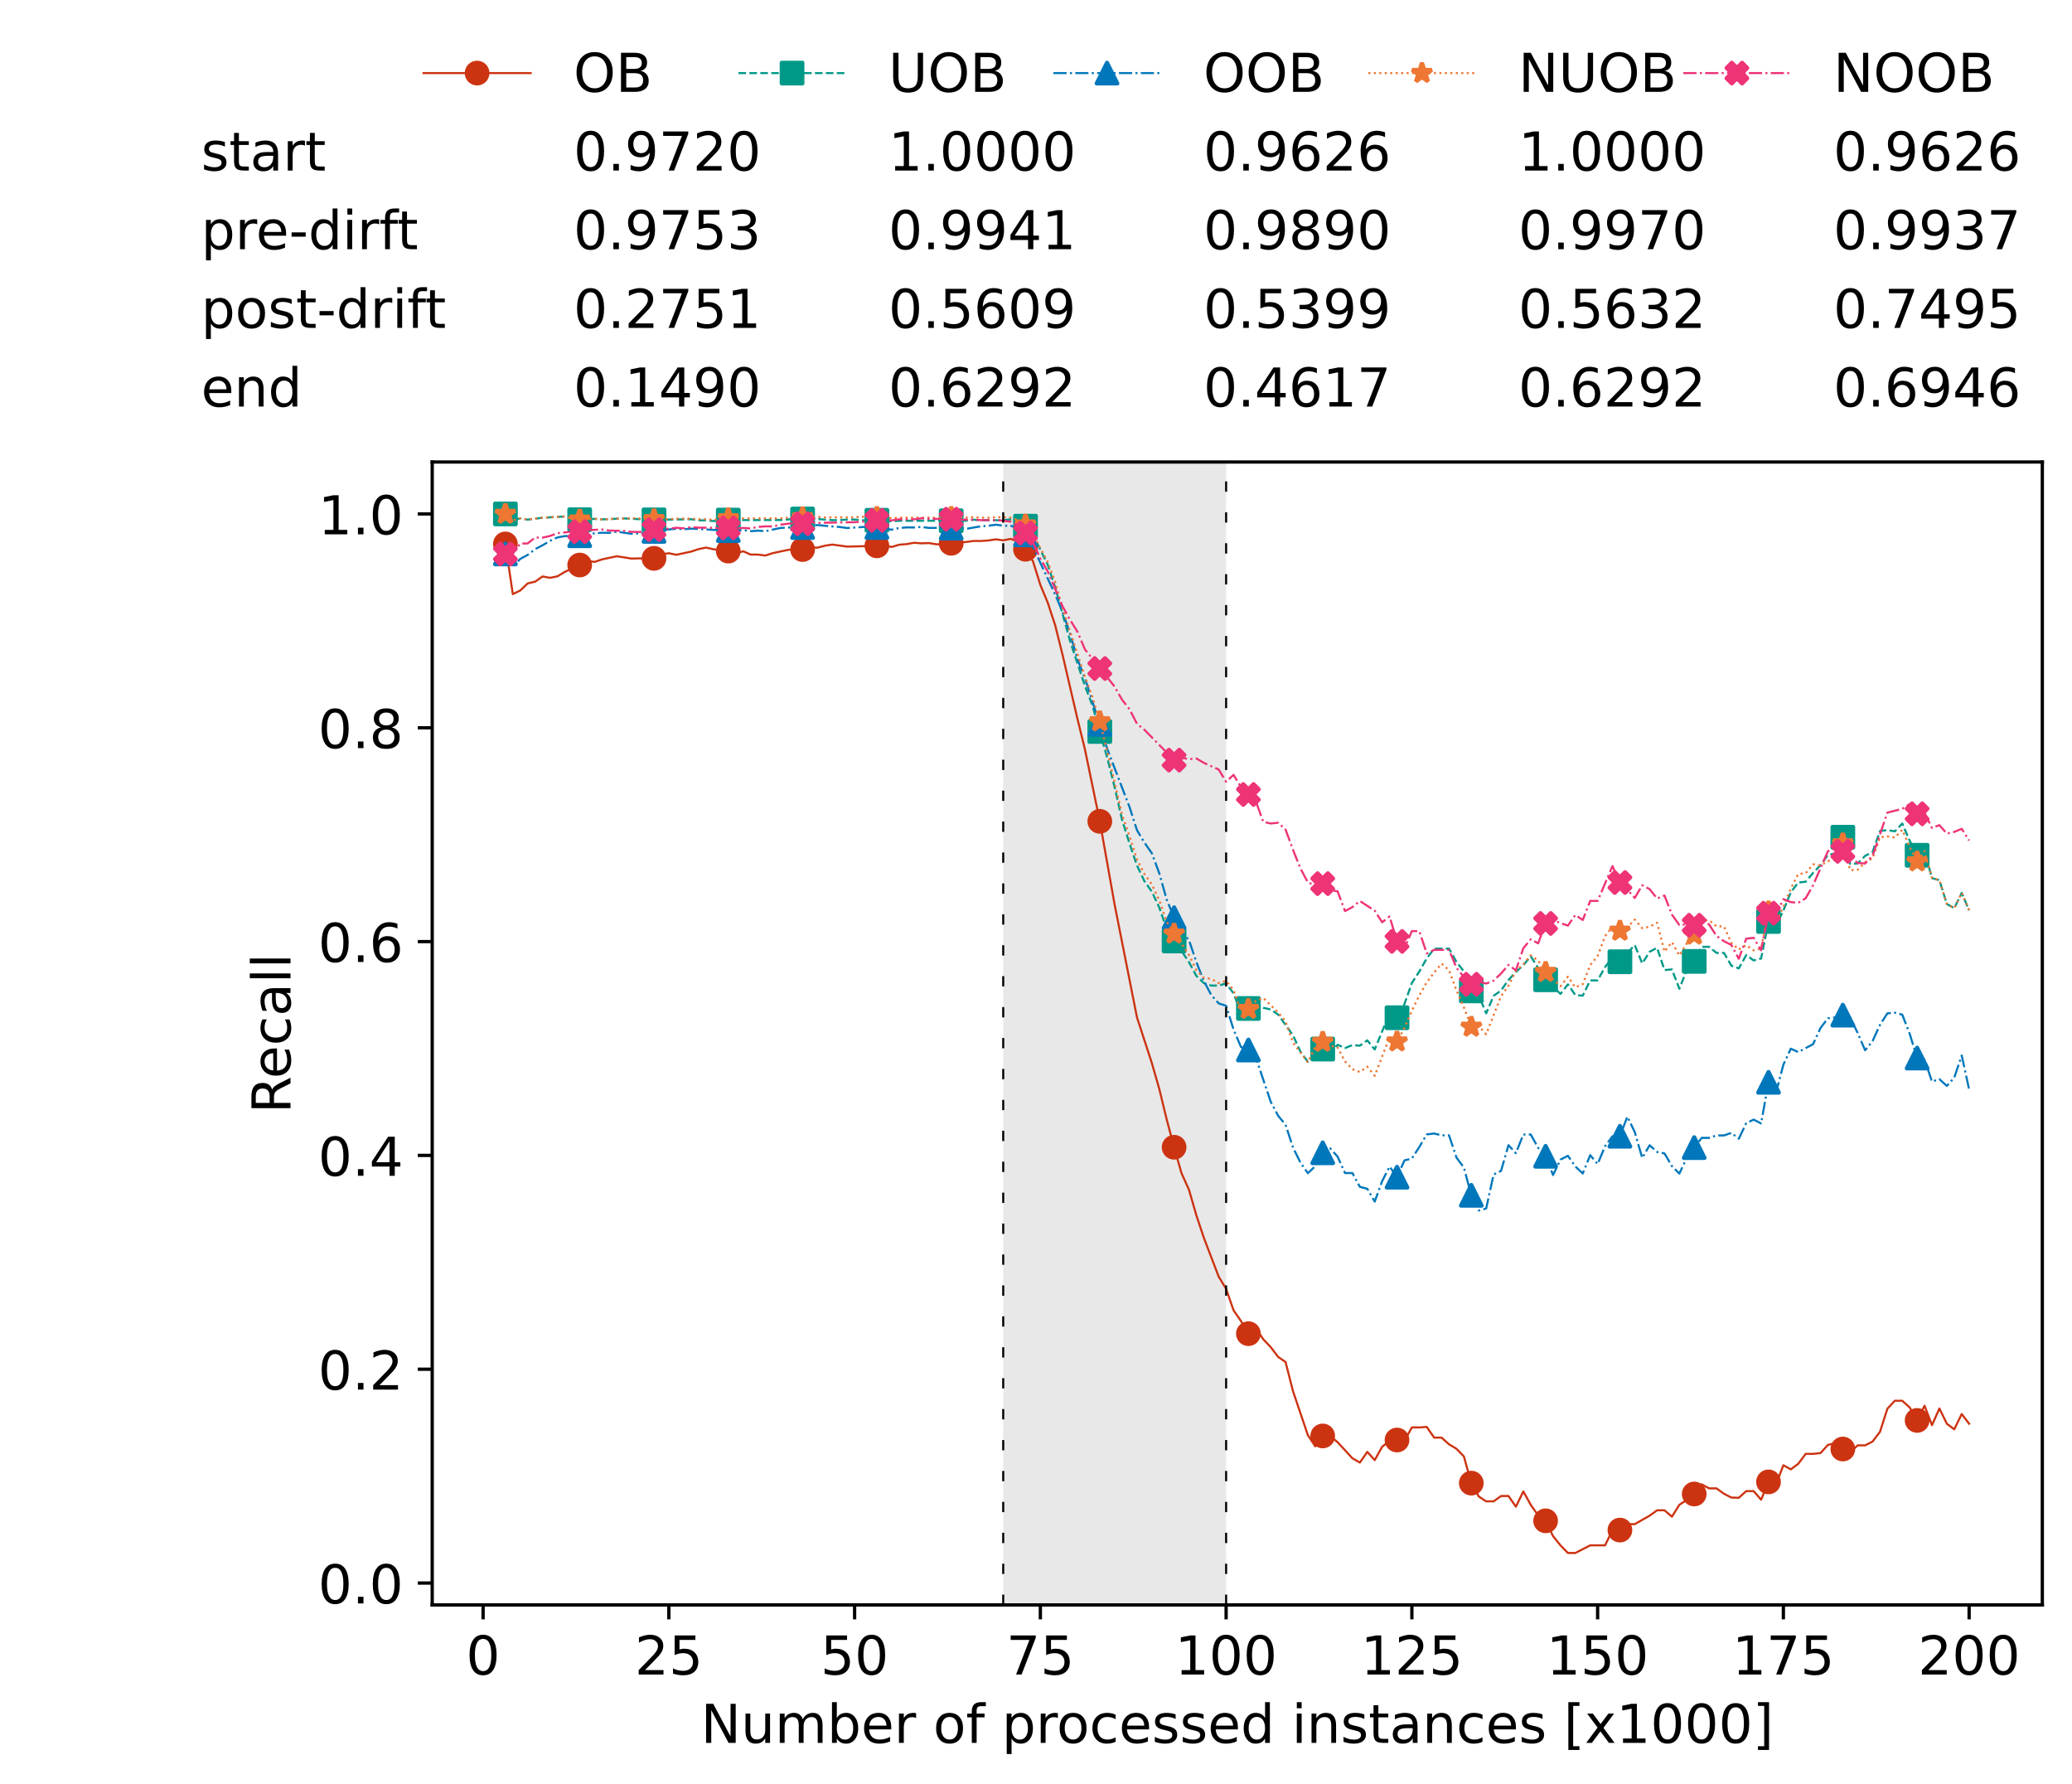 <?xml version="1.0" encoding="utf-8" standalone="no"?>
<!DOCTYPE svg PUBLIC "-//W3C//DTD SVG 1.1//EN"
  "http://www.w3.org/Graphics/SVG/1.1/DTD/svg11.dtd">
<!-- Created with matplotlib (https://matplotlib.org/) -->
<svg height="432.615pt" version="1.1" viewBox="0 0 502.65 432.615" width="502.65pt" xmlns="http://www.w3.org/2000/svg" xmlns:xlink="http://www.w3.org/1999/xlink">
 <defs>
  <style type="text/css">*{stroke-linecap:butt;stroke-linejoin:round;}</style>
 </defs>
 <g id="figure_1">
  <g id="patch_1">
   <path d="M 0 432.615 
L 502.65 432.615 
L 502.65 0 
L 0 0 
z
" style="fill:#ffffff;"/>
  </g>
  <g id="axes_1">
   <g id="patch_2">
    <path d="M 104.85 389.252 
L 495.45 389.252 
L 495.45 112.052 
L 104.85 112.052 
z
" style="fill:#ffffff;"/>
   </g>
   <g id="patch_3">
    <path clip-path="url(#p7b2a26e817)" d="M 297.446 389.252 
L 297.446 112.052 
L 243.372 112.052 
L 243.372 389.252 
z
" style="fill:#d3d3d3;opacity:0.5;"/>
   </g>
   <g id="matplotlib.axis_1">
    <g id="xtick_1">
     <g id="line2d_1">
      <defs>
       <path d="M 0 0 
L 0 3.5 
" id="m42dd3ae2e7" style="stroke:#000000;stroke-width:0.8;"/>
      </defs>
      <g>
       <use style="stroke:#000000;stroke-width:0.8;" x="117.197" xlink:href="#m42dd3ae2e7" y="389.252"/>
      </g>
     </g>
     <g id="text_1">
      <!-- 0 -->
      <g transform="translate(113.061 406.13)scale(0.13 -0.13)">
       <defs>
        <path d="M 31.781 66.406 
Q 24.172 66.406 20.328 58.906 
Q 16.5 51.422 16.5 36.375 
Q 16.5 21.391 20.328 13.891 
Q 24.172 6.391 31.781 6.391 
Q 39.453 6.391 43.281 13.891 
Q 47.125 21.391 47.125 36.375 
Q 47.125 51.422 43.281 58.906 
Q 39.453 66.406 31.781 66.406 
z
M 31.781 74.219 
Q 44.047 74.219 50.516 64.516 
Q 56.984 54.828 56.984 36.375 
Q 56.984 17.969 50.516 8.266 
Q 44.047 -1.422 31.781 -1.422 
Q 19.531 -1.422 13.062 8.266 
Q 6.594 17.969 6.594 36.375 
Q 6.594 54.828 13.062 64.516 
Q 19.531 74.219 31.781 74.219 
z
" id="DejaVuSans-48"/>
       </defs>
       <use xlink:href="#DejaVuSans-48"/>
      </g>
     </g>
    </g>
    <g id="xtick_2">
     <g id="line2d_2">
      <g>
       <use style="stroke:#000000;stroke-width:0.8;" x="162.259" xlink:href="#m42dd3ae2e7" y="389.252"/>
      </g>
     </g>
     <g id="text_2">
      <!-- 25 -->
      <g transform="translate(153.988 406.13)scale(0.13 -0.13)">
       <defs>
        <path d="M 19.188 8.297 
L 53.609 8.297 
L 53.609 0 
L 7.328 0 
L 7.328 8.297 
Q 12.938 14.109 22.625 23.891 
Q 32.328 33.688 34.812 36.531 
Q 39.547 41.844 41.422 45.531 
Q 43.312 49.219 43.312 52.781 
Q 43.312 58.594 39.234 62.25 
Q 35.156 65.922 28.609 65.922 
Q 23.969 65.922 18.812 64.312 
Q 13.672 62.703 7.812 59.422 
L 7.812 69.391 
Q 13.766 71.781 18.938 73 
Q 24.125 74.219 28.422 74.219 
Q 39.75 74.219 46.484 68.547 
Q 53.219 62.891 53.219 53.422 
Q 53.219 48.922 51.531 44.891 
Q 49.859 40.875 45.406 35.406 
Q 44.188 33.984 37.641 27.219 
Q 31.109 20.453 19.188 8.297 
z
" id="DejaVuSans-50"/>
        <path d="M 10.797 72.906 
L 49.516 72.906 
L 49.516 64.594 
L 19.828 64.594 
L 19.828 46.734 
Q 21.969 47.469 24.109 47.828 
Q 26.266 48.188 28.422 48.188 
Q 40.625 48.188 47.75 41.5 
Q 54.891 34.812 54.891 23.391 
Q 54.891 11.625 47.562 5.094 
Q 40.234 -1.422 26.906 -1.422 
Q 22.312 -1.422 17.547 -0.641 
Q 12.797 0.141 7.719 1.703 
L 7.719 11.625 
Q 12.109 9.234 16.797 8.062 
Q 21.484 6.891 26.703 6.891 
Q 35.156 6.891 40.078 11.328 
Q 45.016 15.766 45.016 23.391 
Q 45.016 31 40.078 35.438 
Q 35.156 39.891 26.703 39.891 
Q 22.75 39.891 18.812 39.016 
Q 14.891 38.141 10.797 36.281 
z
" id="DejaVuSans-53"/>
       </defs>
       <use xlink:href="#DejaVuSans-50"/>
       <use x="63.623" xlink:href="#DejaVuSans-53"/>
      </g>
     </g>
    </g>
    <g id="xtick_3">
     <g id="line2d_3">
      <g>
       <use style="stroke:#000000;stroke-width:0.8;" x="207.322" xlink:href="#m42dd3ae2e7" y="389.252"/>
      </g>
     </g>
     <g id="text_3">
      <!-- 50 -->
      <g transform="translate(199.05 406.13)scale(0.13 -0.13)">
       <use xlink:href="#DejaVuSans-53"/>
       <use x="63.623" xlink:href="#DejaVuSans-48"/>
      </g>
     </g>
    </g>
    <g id="xtick_4">
     <g id="line2d_4">
      <g>
       <use style="stroke:#000000;stroke-width:0.8;" x="252.384" xlink:href="#m42dd3ae2e7" y="389.252"/>
      </g>
     </g>
     <g id="text_4">
      <!-- 75 -->
      <g transform="translate(244.113 406.13)scale(0.13 -0.13)">
       <defs>
        <path d="M 8.203 72.906 
L 55.078 72.906 
L 55.078 68.703 
L 28.609 0 
L 18.312 0 
L 43.219 64.594 
L 8.203 64.594 
z
" id="DejaVuSans-55"/>
       </defs>
       <use xlink:href="#DejaVuSans-55"/>
       <use x="63.623" xlink:href="#DejaVuSans-53"/>
      </g>
     </g>
    </g>
    <g id="xtick_5">
     <g id="line2d_5">
      <g>
       <use style="stroke:#000000;stroke-width:0.8;" x="297.446" xlink:href="#m42dd3ae2e7" y="389.252"/>
      </g>
     </g>
     <g id="text_5">
      <!-- 100 -->
      <g transform="translate(285.039 406.13)scale(0.13 -0.13)">
       <defs>
        <path d="M 12.406 8.297 
L 28.516 8.297 
L 28.516 63.922 
L 10.984 60.406 
L 10.984 69.391 
L 28.422 72.906 
L 38.281 72.906 
L 38.281 8.297 
L 54.391 8.297 
L 54.391 0 
L 12.406 0 
z
" id="DejaVuSans-49"/>
       </defs>
       <use xlink:href="#DejaVuSans-49"/>
       <use x="63.623" xlink:href="#DejaVuSans-48"/>
       <use x="127.246" xlink:href="#DejaVuSans-48"/>
      </g>
     </g>
    </g>
    <g id="xtick_6">
     <g id="line2d_6">
      <g>
       <use style="stroke:#000000;stroke-width:0.8;" x="342.509" xlink:href="#m42dd3ae2e7" y="389.252"/>
      </g>
     </g>
     <g id="text_6">
      <!-- 125 -->
      <g transform="translate(330.102 406.13)scale(0.13 -0.13)">
       <use xlink:href="#DejaVuSans-49"/>
       <use x="63.623" xlink:href="#DejaVuSans-50"/>
       <use x="127.246" xlink:href="#DejaVuSans-53"/>
      </g>
     </g>
    </g>
    <g id="xtick_7">
     <g id="line2d_7">
      <g>
       <use style="stroke:#000000;stroke-width:0.8;" x="387.571" xlink:href="#m42dd3ae2e7" y="389.252"/>
      </g>
     </g>
     <g id="text_7">
      <!-- 150 -->
      <g transform="translate(375.164 406.13)scale(0.13 -0.13)">
       <use xlink:href="#DejaVuSans-49"/>
       <use x="63.623" xlink:href="#DejaVuSans-53"/>
       <use x="127.246" xlink:href="#DejaVuSans-48"/>
      </g>
     </g>
    </g>
    <g id="xtick_8">
     <g id="line2d_8">
      <g>
       <use style="stroke:#000000;stroke-width:0.8;" x="432.633" xlink:href="#m42dd3ae2e7" y="389.252"/>
      </g>
     </g>
     <g id="text_8">
      <!-- 175 -->
      <g transform="translate(420.226 406.13)scale(0.13 -0.13)">
       <use xlink:href="#DejaVuSans-49"/>
       <use x="63.623" xlink:href="#DejaVuSans-55"/>
       <use x="127.246" xlink:href="#DejaVuSans-53"/>
      </g>
     </g>
    </g>
    <g id="xtick_9">
     <g id="line2d_9">
      <g>
       <use style="stroke:#000000;stroke-width:0.8;" x="477.695" xlink:href="#m42dd3ae2e7" y="389.252"/>
      </g>
     </g>
     <g id="text_9">
      <!-- 200 -->
      <g transform="translate(465.289 406.13)scale(0.13 -0.13)">
       <use xlink:href="#DejaVuSans-50"/>
       <use x="63.623" xlink:href="#DejaVuSans-48"/>
       <use x="127.246" xlink:href="#DejaVuSans-48"/>
      </g>
     </g>
    </g>
    <g id="text_10">
     <!-- Number of processed instances [x1000] -->
     <g transform="translate(170.025 422.711)scale(0.13 -0.13)">
      <defs>
       <path d="M 9.812 72.906 
L 23.094 72.906 
L 55.422 11.922 
L 55.422 72.906 
L 64.984 72.906 
L 64.984 0 
L 51.703 0 
L 19.391 60.984 
L 19.391 0 
L 9.812 0 
z
" id="DejaVuSans-78"/>
       <path d="M 8.5 21.578 
L 8.5 54.688 
L 17.484 54.688 
L 17.484 21.922 
Q 17.484 14.156 20.5 10.266 
Q 23.531 6.391 29.594 6.391 
Q 36.859 6.391 41.078 11.031 
Q 45.312 15.672 45.312 23.688 
L 45.312 54.688 
L 54.297 54.688 
L 54.297 0 
L 45.312 0 
L 45.312 8.406 
Q 42.047 3.422 37.719 1 
Q 33.406 -1.422 27.688 -1.422 
Q 18.266 -1.422 13.375 4.438 
Q 8.5 10.297 8.5 21.578 
z
M 31.109 56 
z
" id="DejaVuSans-117"/>
       <path d="M 52 44.188 
Q 55.375 50.25 60.062 53.125 
Q 64.75 56 71.094 56 
Q 79.641 56 84.281 50.016 
Q 88.922 44.047 88.922 33.016 
L 88.922 0 
L 79.891 0 
L 79.891 32.719 
Q 79.891 40.578 77.094 44.375 
Q 74.312 48.188 68.609 48.188 
Q 61.625 48.188 57.562 43.547 
Q 53.516 38.922 53.516 30.906 
L 53.516 0 
L 44.484 0 
L 44.484 32.719 
Q 44.484 40.625 41.703 44.406 
Q 38.922 48.188 33.109 48.188 
Q 26.219 48.188 22.156 43.531 
Q 18.109 38.875 18.109 30.906 
L 18.109 0 
L 9.078 0 
L 9.078 54.688 
L 18.109 54.688 
L 18.109 46.188 
Q 21.188 51.219 25.484 53.609 
Q 29.781 56 35.688 56 
Q 41.656 56 45.828 52.969 
Q 50 49.953 52 44.188 
z
" id="DejaVuSans-109"/>
       <path d="M 48.688 27.297 
Q 48.688 37.203 44.609 42.844 
Q 40.531 48.484 33.406 48.484 
Q 26.266 48.484 22.188 42.844 
Q 18.109 37.203 18.109 27.297 
Q 18.109 17.391 22.188 11.75 
Q 26.266 6.109 33.406 6.109 
Q 40.531 6.109 44.609 11.75 
Q 48.688 17.391 48.688 27.297 
z
M 18.109 46.391 
Q 20.953 51.266 25.266 53.625 
Q 29.594 56 35.594 56 
Q 45.562 56 51.781 48.094 
Q 58.016 40.188 58.016 27.297 
Q 58.016 14.406 51.781 6.484 
Q 45.562 -1.422 35.594 -1.422 
Q 29.594 -1.422 25.266 0.953 
Q 20.953 3.328 18.109 8.203 
L 18.109 0 
L 9.078 0 
L 9.078 75.984 
L 18.109 75.984 
z
" id="DejaVuSans-98"/>
       <path d="M 56.203 29.594 
L 56.203 25.203 
L 14.891 25.203 
Q 15.484 15.922 20.484 11.062 
Q 25.484 6.203 34.422 6.203 
Q 39.594 6.203 44.453 7.469 
Q 49.312 8.734 54.109 11.281 
L 54.109 2.781 
Q 49.266 0.734 44.188 -0.344 
Q 39.109 -1.422 33.891 -1.422 
Q 20.797 -1.422 13.156 6.188 
Q 5.516 13.812 5.516 26.812 
Q 5.516 40.234 12.766 48.109 
Q 20.016 56 32.328 56 
Q 43.359 56 49.781 48.891 
Q 56.203 41.797 56.203 29.594 
z
M 47.219 32.234 
Q 47.125 39.594 43.094 43.984 
Q 39.062 48.391 32.422 48.391 
Q 24.906 48.391 20.391 44.141 
Q 15.875 39.891 15.188 32.172 
z
" id="DejaVuSans-101"/>
       <path d="M 41.109 46.297 
Q 39.594 47.172 37.812 47.578 
Q 36.031 48 33.891 48 
Q 26.266 48 22.188 43.047 
Q 18.109 38.094 18.109 28.812 
L 18.109 0 
L 9.078 0 
L 9.078 54.688 
L 18.109 54.688 
L 18.109 46.188 
Q 20.953 51.172 25.484 53.578 
Q 30.031 56 36.531 56 
Q 37.453 56 38.578 55.875 
Q 39.703 55.766 41.062 55.516 
z
" id="DejaVuSans-114"/>
       <path id="DejaVuSans-32"/>
       <path d="M 30.609 48.391 
Q 23.391 48.391 19.188 42.75 
Q 14.984 37.109 14.984 27.297 
Q 14.984 17.484 19.156 11.844 
Q 23.344 6.203 30.609 6.203 
Q 37.797 6.203 41.984 11.859 
Q 46.188 17.531 46.188 27.297 
Q 46.188 37.016 41.984 42.703 
Q 37.797 48.391 30.609 48.391 
z
M 30.609 56 
Q 42.328 56 49.016 48.375 
Q 55.719 40.766 55.719 27.297 
Q 55.719 13.875 49.016 6.219 
Q 42.328 -1.422 30.609 -1.422 
Q 18.844 -1.422 12.172 6.219 
Q 5.516 13.875 5.516 27.297 
Q 5.516 40.766 12.172 48.375 
Q 18.844 56 30.609 56 
z
" id="DejaVuSans-111"/>
       <path d="M 37.109 75.984 
L 37.109 68.5 
L 28.516 68.5 
Q 23.688 68.5 21.797 66.547 
Q 19.922 64.594 19.922 59.516 
L 19.922 54.688 
L 34.719 54.688 
L 34.719 47.703 
L 19.922 47.703 
L 19.922 0 
L 10.891 0 
L 10.891 47.703 
L 2.297 47.703 
L 2.297 54.688 
L 10.891 54.688 
L 10.891 58.5 
Q 10.891 67.625 15.141 71.797 
Q 19.391 75.984 28.609 75.984 
z
" id="DejaVuSans-102"/>
       <path d="M 18.109 8.203 
L 18.109 -20.797 
L 9.078 -20.797 
L 9.078 54.688 
L 18.109 54.688 
L 18.109 46.391 
Q 20.953 51.266 25.266 53.625 
Q 29.594 56 35.594 56 
Q 45.562 56 51.781 48.094 
Q 58.016 40.188 58.016 27.297 
Q 58.016 14.406 51.781 6.484 
Q 45.562 -1.422 35.594 -1.422 
Q 29.594 -1.422 25.266 0.953 
Q 20.953 3.328 18.109 8.203 
z
M 48.688 27.297 
Q 48.688 37.203 44.609 42.844 
Q 40.531 48.484 33.406 48.484 
Q 26.266 48.484 22.188 42.844 
Q 18.109 37.203 18.109 27.297 
Q 18.109 17.391 22.188 11.75 
Q 26.266 6.109 33.406 6.109 
Q 40.531 6.109 44.609 11.75 
Q 48.688 17.391 48.688 27.297 
z
" id="DejaVuSans-112"/>
       <path d="M 48.781 52.594 
L 48.781 44.188 
Q 44.969 46.297 41.141 47.344 
Q 37.312 48.391 33.406 48.391 
Q 24.656 48.391 19.812 42.844 
Q 14.984 37.312 14.984 27.297 
Q 14.984 17.281 19.812 11.734 
Q 24.656 6.203 33.406 6.203 
Q 37.312 6.203 41.141 7.25 
Q 44.969 8.297 48.781 10.406 
L 48.781 2.094 
Q 45.016 0.344 40.984 -0.531 
Q 36.969 -1.422 32.422 -1.422 
Q 20.062 -1.422 12.781 6.344 
Q 5.516 14.109 5.516 27.297 
Q 5.516 40.672 12.859 48.328 
Q 20.219 56 33.016 56 
Q 37.156 56 41.109 55.141 
Q 45.062 54.297 48.781 52.594 
z
" id="DejaVuSans-99"/>
       <path d="M 44.281 53.078 
L 44.281 44.578 
Q 40.484 46.531 36.375 47.5 
Q 32.281 48.484 27.875 48.484 
Q 21.188 48.484 17.844 46.438 
Q 14.5 44.391 14.5 40.281 
Q 14.5 37.156 16.891 35.375 
Q 19.281 33.594 26.516 31.984 
L 29.594 31.297 
Q 39.156 29.25 43.188 25.516 
Q 47.219 21.781 47.219 15.094 
Q 47.219 7.469 41.188 3.016 
Q 35.156 -1.422 24.609 -1.422 
Q 20.219 -1.422 15.453 -0.562 
Q 10.688 0.297 5.422 2 
L 5.422 11.281 
Q 10.406 8.688 15.234 7.391 
Q 20.062 6.109 24.812 6.109 
Q 31.156 6.109 34.562 8.281 
Q 37.984 10.453 37.984 14.406 
Q 37.984 18.062 35.516 20.016 
Q 33.062 21.969 24.703 23.781 
L 21.578 24.516 
Q 13.234 26.266 9.516 29.906 
Q 5.812 33.547 5.812 39.891 
Q 5.812 47.609 11.281 51.797 
Q 16.75 56 26.812 56 
Q 31.781 56 36.172 55.266 
Q 40.578 54.547 44.281 53.078 
z
" id="DejaVuSans-115"/>
       <path d="M 45.406 46.391 
L 45.406 75.984 
L 54.391 75.984 
L 54.391 0 
L 45.406 0 
L 45.406 8.203 
Q 42.578 3.328 38.25 0.953 
Q 33.938 -1.422 27.875 -1.422 
Q 17.969 -1.422 11.734 6.484 
Q 5.516 14.406 5.516 27.297 
Q 5.516 40.188 11.734 48.094 
Q 17.969 56 27.875 56 
Q 33.938 56 38.25 53.625 
Q 42.578 51.266 45.406 46.391 
z
M 14.797 27.297 
Q 14.797 17.391 18.875 11.75 
Q 22.953 6.109 30.078 6.109 
Q 37.203 6.109 41.297 11.75 
Q 45.406 17.391 45.406 27.297 
Q 45.406 37.203 41.297 42.844 
Q 37.203 48.484 30.078 48.484 
Q 22.953 48.484 18.875 42.844 
Q 14.797 37.203 14.797 27.297 
z
" id="DejaVuSans-100"/>
       <path d="M 9.422 54.688 
L 18.406 54.688 
L 18.406 0 
L 9.422 0 
z
M 9.422 75.984 
L 18.406 75.984 
L 18.406 64.594 
L 9.422 64.594 
z
" id="DejaVuSans-105"/>
       <path d="M 54.891 33.016 
L 54.891 0 
L 45.906 0 
L 45.906 32.719 
Q 45.906 40.484 42.875 44.328 
Q 39.844 48.188 33.797 48.188 
Q 26.516 48.188 22.312 43.547 
Q 18.109 38.922 18.109 30.906 
L 18.109 0 
L 9.078 0 
L 9.078 54.688 
L 18.109 54.688 
L 18.109 46.188 
Q 21.344 51.125 25.703 53.562 
Q 30.078 56 35.797 56 
Q 45.219 56 50.047 50.172 
Q 54.891 44.344 54.891 33.016 
z
" id="DejaVuSans-110"/>
       <path d="M 18.312 70.219 
L 18.312 54.688 
L 36.812 54.688 
L 36.812 47.703 
L 18.312 47.703 
L 18.312 18.016 
Q 18.312 11.328 20.141 9.422 
Q 21.969 7.516 27.594 7.516 
L 36.812 7.516 
L 36.812 0 
L 27.594 0 
Q 17.188 0 13.234 3.875 
Q 9.281 7.766 9.281 18.016 
L 9.281 47.703 
L 2.688 47.703 
L 2.688 54.688 
L 9.281 54.688 
L 9.281 70.219 
z
" id="DejaVuSans-116"/>
       <path d="M 34.281 27.484 
Q 23.391 27.484 19.188 25 
Q 14.984 22.516 14.984 16.5 
Q 14.984 11.719 18.141 8.906 
Q 21.297 6.109 26.703 6.109 
Q 34.188 6.109 38.703 11.406 
Q 43.219 16.703 43.219 25.484 
L 43.219 27.484 
z
M 52.203 31.203 
L 52.203 0 
L 43.219 0 
L 43.219 8.297 
Q 40.141 3.328 35.547 0.953 
Q 30.953 -1.422 24.312 -1.422 
Q 15.922 -1.422 10.953 3.297 
Q 6 8.016 6 15.922 
Q 6 25.141 12.172 29.828 
Q 18.359 34.516 30.609 34.516 
L 43.219 34.516 
L 43.219 35.406 
Q 43.219 41.609 39.141 45 
Q 35.062 48.391 27.688 48.391 
Q 23 48.391 18.547 47.266 
Q 14.109 46.141 10.016 43.891 
L 10.016 52.203 
Q 14.938 54.109 19.578 55.047 
Q 24.219 56 28.609 56 
Q 40.484 56 46.344 49.844 
Q 52.203 43.703 52.203 31.203 
z
" id="DejaVuSans-97"/>
       <path d="M 8.594 75.984 
L 29.297 75.984 
L 29.297 69 
L 17.578 69 
L 17.578 -6.203 
L 29.297 -6.203 
L 29.297 -13.188 
L 8.594 -13.188 
z
" id="DejaVuSans-91"/>
       <path d="M 54.891 54.688 
L 35.109 28.078 
L 55.906 0 
L 45.312 0 
L 29.391 21.484 
L 13.484 0 
L 2.875 0 
L 24.125 28.609 
L 4.688 54.688 
L 15.281 54.688 
L 29.781 35.203 
L 44.281 54.688 
z
" id="DejaVuSans-120"/>
       <path d="M 30.422 75.984 
L 30.422 -13.188 
L 9.719 -13.188 
L 9.719 -6.203 
L 21.391 -6.203 
L 21.391 69 
L 9.719 69 
L 9.719 75.984 
z
" id="DejaVuSans-93"/>
      </defs>
      <use xlink:href="#DejaVuSans-78"/>
      <use x="74.805" xlink:href="#DejaVuSans-117"/>
      <use x="138.184" xlink:href="#DejaVuSans-109"/>
      <use x="235.596" xlink:href="#DejaVuSans-98"/>
      <use x="299.072" xlink:href="#DejaVuSans-101"/>
      <use x="360.596" xlink:href="#DejaVuSans-114"/>
      <use x="401.709" xlink:href="#DejaVuSans-32"/>
      <use x="433.496" xlink:href="#DejaVuSans-111"/>
      <use x="494.678" xlink:href="#DejaVuSans-102"/>
      <use x="529.883" xlink:href="#DejaVuSans-32"/>
      <use x="561.67" xlink:href="#DejaVuSans-112"/>
      <use x="625.146" xlink:href="#DejaVuSans-114"/>
      <use x="664.01" xlink:href="#DejaVuSans-111"/>
      <use x="725.191" xlink:href="#DejaVuSans-99"/>
      <use x="780.172" xlink:href="#DejaVuSans-101"/>
      <use x="841.695" xlink:href="#DejaVuSans-115"/>
      <use x="893.795" xlink:href="#DejaVuSans-115"/>
      <use x="945.895" xlink:href="#DejaVuSans-101"/>
      <use x="1007.418" xlink:href="#DejaVuSans-100"/>
      <use x="1070.895" xlink:href="#DejaVuSans-32"/>
      <use x="1102.682" xlink:href="#DejaVuSans-105"/>
      <use x="1130.465" xlink:href="#DejaVuSans-110"/>
      <use x="1193.844" xlink:href="#DejaVuSans-115"/>
      <use x="1245.943" xlink:href="#DejaVuSans-116"/>
      <use x="1285.152" xlink:href="#DejaVuSans-97"/>
      <use x="1346.432" xlink:href="#DejaVuSans-110"/>
      <use x="1409.811" xlink:href="#DejaVuSans-99"/>
      <use x="1464.791" xlink:href="#DejaVuSans-101"/>
      <use x="1526.314" xlink:href="#DejaVuSans-115"/>
      <use x="1578.414" xlink:href="#DejaVuSans-32"/>
      <use x="1610.201" xlink:href="#DejaVuSans-91"/>
      <use x="1649.215" xlink:href="#DejaVuSans-120"/>
      <use x="1708.395" xlink:href="#DejaVuSans-49"/>
      <use x="1772.018" xlink:href="#DejaVuSans-48"/>
      <use x="1835.641" xlink:href="#DejaVuSans-48"/>
      <use x="1899.264" xlink:href="#DejaVuSans-48"/>
      <use x="1962.887" xlink:href="#DejaVuSans-93"/>
     </g>
    </g>
   </g>
   <g id="matplotlib.axis_2">
    <g id="ytick_1">
     <g id="line2d_10">
      <defs>
       <path d="M 0 0 
L -3.5 0 
" id="m667622cfd5" style="stroke:#000000;stroke-width:0.8;"/>
      </defs>
      <g>
       <use style="stroke:#000000;stroke-width:0.8;" x="104.85" xlink:href="#m667622cfd5" y="383.946"/>
      </g>
     </g>
     <g id="text_11">
      <!-- 0.0 -->
      <g transform="translate(77.176 388.885)scale(0.13 -0.13)">
       <defs>
        <path d="M 10.688 12.406 
L 21 12.406 
L 21 0 
L 10.688 0 
z
" id="DejaVuSans-46"/>
       </defs>
       <use xlink:href="#DejaVuSans-48"/>
       <use x="63.623" xlink:href="#DejaVuSans-46"/>
       <use x="95.41" xlink:href="#DejaVuSans-48"/>
      </g>
     </g>
    </g>
    <g id="ytick_2">
     <g id="line2d_11">
      <g>
       <use style="stroke:#000000;stroke-width:0.8;" x="104.85" xlink:href="#m667622cfd5" y="332.087"/>
      </g>
     </g>
     <g id="text_12">
      <!-- 0.2 -->
      <g transform="translate(77.176 337.026)scale(0.13 -0.13)">
       <use xlink:href="#DejaVuSans-48"/>
       <use x="63.623" xlink:href="#DejaVuSans-46"/>
       <use x="95.41" xlink:href="#DejaVuSans-50"/>
      </g>
     </g>
    </g>
    <g id="ytick_3">
     <g id="line2d_12">
      <g>
       <use style="stroke:#000000;stroke-width:0.8;" x="104.85" xlink:href="#m667622cfd5" y="280.228"/>
      </g>
     </g>
     <g id="text_13">
      <!-- 0.4 -->
      <g transform="translate(77.176 285.167)scale(0.13 -0.13)">
       <defs>
        <path d="M 37.797 64.312 
L 12.891 25.391 
L 37.797 25.391 
z
M 35.203 72.906 
L 47.609 72.906 
L 47.609 25.391 
L 58.016 25.391 
L 58.016 17.188 
L 47.609 17.188 
L 47.609 0 
L 37.797 0 
L 37.797 17.188 
L 4.891 17.188 
L 4.891 26.703 
z
" id="DejaVuSans-52"/>
       </defs>
       <use xlink:href="#DejaVuSans-48"/>
       <use x="63.623" xlink:href="#DejaVuSans-46"/>
       <use x="95.41" xlink:href="#DejaVuSans-52"/>
      </g>
     </g>
    </g>
    <g id="ytick_4">
     <g id="line2d_13">
      <g>
       <use style="stroke:#000000;stroke-width:0.8;" x="104.85" xlink:href="#m667622cfd5" y="228.37"/>
      </g>
     </g>
     <g id="text_14">
      <!-- 0.6 -->
      <g transform="translate(77.176 233.309)scale(0.13 -0.13)">
       <defs>
        <path d="M 33.016 40.375 
Q 26.375 40.375 22.484 35.828 
Q 18.609 31.297 18.609 23.391 
Q 18.609 15.531 22.484 10.953 
Q 26.375 6.391 33.016 6.391 
Q 39.656 6.391 43.531 10.953 
Q 47.406 15.531 47.406 23.391 
Q 47.406 31.297 43.531 35.828 
Q 39.656 40.375 33.016 40.375 
z
M 52.594 71.297 
L 52.594 62.312 
Q 48.875 64.062 45.094 64.984 
Q 41.312 65.922 37.594 65.922 
Q 27.828 65.922 22.672 59.328 
Q 17.531 52.734 16.797 39.406 
Q 19.672 43.656 24.016 45.922 
Q 28.375 48.188 33.594 48.188 
Q 44.578 48.188 50.953 41.516 
Q 57.328 34.859 57.328 23.391 
Q 57.328 12.156 50.688 5.359 
Q 44.047 -1.422 33.016 -1.422 
Q 20.359 -1.422 13.672 8.266 
Q 6.984 17.969 6.984 36.375 
Q 6.984 53.656 15.188 63.938 
Q 23.391 74.219 37.203 74.219 
Q 40.922 74.219 44.703 73.484 
Q 48.484 72.75 52.594 71.297 
z
" id="DejaVuSans-54"/>
       </defs>
       <use xlink:href="#DejaVuSans-48"/>
       <use x="63.623" xlink:href="#DejaVuSans-46"/>
       <use x="95.41" xlink:href="#DejaVuSans-54"/>
      </g>
     </g>
    </g>
    <g id="ytick_5">
     <g id="line2d_14">
      <g>
       <use style="stroke:#000000;stroke-width:0.8;" x="104.85" xlink:href="#m667622cfd5" y="176.511"/>
      </g>
     </g>
     <g id="text_15">
      <!-- 0.8 -->
      <g transform="translate(77.176 181.45)scale(0.13 -0.13)">
       <defs>
        <path d="M 31.781 34.625 
Q 24.75 34.625 20.719 30.859 
Q 16.703 27.094 16.703 20.516 
Q 16.703 13.922 20.719 10.156 
Q 24.75 6.391 31.781 6.391 
Q 38.812 6.391 42.859 10.172 
Q 46.922 13.969 46.922 20.516 
Q 46.922 27.094 42.891 30.859 
Q 38.875 34.625 31.781 34.625 
z
M 21.922 38.812 
Q 15.578 40.375 12.031 44.719 
Q 8.5 49.078 8.5 55.328 
Q 8.5 64.062 14.719 69.141 
Q 20.953 74.219 31.781 74.219 
Q 42.672 74.219 48.875 69.141 
Q 55.078 64.062 55.078 55.328 
Q 55.078 49.078 51.531 44.719 
Q 48 40.375 41.703 38.812 
Q 48.828 37.156 52.797 32.312 
Q 56.781 27.484 56.781 20.516 
Q 56.781 9.906 50.312 4.234 
Q 43.844 -1.422 31.781 -1.422 
Q 19.734 -1.422 13.25 4.234 
Q 6.781 9.906 6.781 20.516 
Q 6.781 27.484 10.781 32.312 
Q 14.797 37.156 21.922 38.812 
z
M 18.312 54.391 
Q 18.312 48.734 21.844 45.562 
Q 25.391 42.391 31.781 42.391 
Q 38.141 42.391 41.719 45.562 
Q 45.312 48.734 45.312 54.391 
Q 45.312 60.062 41.719 63.234 
Q 38.141 66.406 31.781 66.406 
Q 25.391 66.406 21.844 63.234 
Q 18.312 60.062 18.312 54.391 
z
" id="DejaVuSans-56"/>
       </defs>
       <use xlink:href="#DejaVuSans-48"/>
       <use x="63.623" xlink:href="#DejaVuSans-46"/>
       <use x="95.41" xlink:href="#DejaVuSans-56"/>
      </g>
     </g>
    </g>
    <g id="ytick_6">
     <g id="line2d_15">
      <g>
       <use style="stroke:#000000;stroke-width:0.8;" x="104.85" xlink:href="#m667622cfd5" y="124.652"/>
      </g>
     </g>
     <g id="text_16">
      <!-- 1.0 -->
      <g transform="translate(77.176 129.591)scale(0.13 -0.13)">
       <use xlink:href="#DejaVuSans-49"/>
       <use x="63.623" xlink:href="#DejaVuSans-46"/>
       <use x="95.41" xlink:href="#DejaVuSans-48"/>
      </g>
     </g>
    </g>
    <g id="text_17">
     <!-- Recall -->
     <g transform="translate(70.472 270.044)rotate(-90)scale(0.13 -0.13)">
      <defs>
       <path d="M 44.391 34.188 
Q 47.562 33.109 50.562 29.594 
Q 53.562 26.078 56.594 19.922 
L 66.609 0 
L 56 0 
L 46.688 18.703 
Q 43.062 26.031 39.672 28.422 
Q 36.281 30.812 30.422 30.812 
L 19.672 30.812 
L 19.672 0 
L 9.812 0 
L 9.812 72.906 
L 32.078 72.906 
Q 44.578 72.906 50.734 67.672 
Q 56.891 62.453 56.891 51.906 
Q 56.891 45.016 53.688 40.469 
Q 50.484 35.938 44.391 34.188 
z
M 19.672 64.797 
L 19.672 38.922 
L 32.078 38.922 
Q 39.203 38.922 42.844 42.219 
Q 46.484 45.516 46.484 51.906 
Q 46.484 58.297 42.844 61.547 
Q 39.203 64.797 32.078 64.797 
z
" id="DejaVuSans-82"/>
       <path d="M 9.422 75.984 
L 18.406 75.984 
L 18.406 0 
L 9.422 0 
z
" id="DejaVuSans-108"/>
      </defs>
      <use xlink:href="#DejaVuSans-82"/>
      <use x="64.982" xlink:href="#DejaVuSans-101"/>
      <use x="126.506" xlink:href="#DejaVuSans-99"/>
      <use x="181.486" xlink:href="#DejaVuSans-97"/>
      <use x="242.766" xlink:href="#DejaVuSans-108"/>
      <use x="270.549" xlink:href="#DejaVuSans-108"/>
     </g>
    </g>
   </g>
   <g id="line2d_16"/>
   <g id="line2d_17"/>
   <g id="line2d_18"/>
   <g id="line2d_19"/>
   <g id="line2d_20"/>
   <g id="line2d_21">
    <path clip-path="url(#p7b2a26e817)" d="M 122.605 131.922 
L 124.407 144.097 
L 126.21 143.218 
L 128.012 141.496 
L 129.815 141.074 
L 131.617 139.81 
L 133.419 140.142 
L 135.222 139.779 
L 137.024 138.692 
L 140.629 137.04 
L 142.432 136.008 
L 144.234 136.285 
L 146.037 135.672 
L 149.642 134.908 
L 153.247 135.48 
L 155.049 135.421 
L 156.852 135.506 
L 158.654 135.418 
L 160.457 134.448 
L 162.259 134.182 
L 164.062 134.553 
L 167.667 133.78 
L 169.469 133.178 
L 171.272 132.811 
L 173.074 133.209 
L 176.679 133.661 
L 178.482 134.273 
L 180.284 133.696 
L 182.087 134.498 
L 183.889 134.509 
L 185.692 134.734 
L 187.494 134.146 
L 191.099 133.38 
L 192.902 133.166 
L 194.704 133.283 
L 196.507 132.791 
L 198.309 132.827 
L 200.112 132.352 
L 201.914 132.079 
L 205.519 132.57 
L 210.927 132.433 
L 214.532 132.293 
L 216.334 132.657 
L 218.137 132.107 
L 219.939 131.97 
L 221.742 131.641 
L 223.544 131.777 
L 225.347 131.713 
L 227.149 132.004 
L 228.952 132.034 
L 230.754 131.764 
L 234.359 131.453 
L 236.162 131.204 
L 237.964 131.206 
L 239.767 131.082 
L 241.569 130.808 
L 243.372 131.053 
L 245.174 130.7 
L 246.976 131.331 
L 248.779 133.212 
L 250.581 136.105 
L 252.384 141.86 
L 254.186 146.198 
L 255.989 151.69 
L 257.791 158.919 
L 261.396 174.411 
L 263.199 181.758 
L 266.804 199.202 
L 270.409 219.452 
L 275.816 246.735 
L 279.421 257.808 
L 281.224 264.075 
L 283.026 271.492 
L 284.829 278.248 
L 286.631 284.559 
L 288.434 288.552 
L 290.236 294.779 
L 292.039 300.2 
L 295.644 309.631 
L 297.446 312.609 
L 299.249 317.795 
L 301.051 320.398 
L 302.854 323.459 
L 304.656 322.13 
L 306.459 324.831 
L 308.261 326.715 
L 310.064 329.095 
L 311.866 330.333 
L 313.669 337.404 
L 317.274 348.065 
L 319.076 350.789 
L 320.879 348.268 
L 322.681 348.268 
L 324.484 349.772 
L 328.089 353.687 
L 329.891 354.724 
L 331.694 352.131 
L 333.496 354.126 
L 335.299 350.885 
L 337.101 349.47 
L 338.904 349.254 
L 340.706 349.44 
L 342.509 346.198 
L 344.311 346.198 
L 346.114 346.081 
L 347.916 348.674 
L 349.719 348.674 
L 351.521 350.294 
L 353.324 351.374 
L 355.126 353.227 
L 356.928 359.709 
L 358.731 362.95 
L 360.533 364.129 
L 362.336 364.129 
L 364.138 362.832 
L 365.941 362.832 
L 367.743 365.425 
L 369.546 361.721 
L 371.348 364.962 
L 373.151 367.555 
L 374.953 368.852 
L 376.756 372.556 
L 378.558 374.8 
L 380.361 376.652 
L 382.163 376.652 
L 385.768 374.8 
L 389.373 374.8 
L 391.176 371.096 
L 392.978 371.096 
L 394.781 369.655 
L 396.583 369.655 
L 400.188 367.597 
L 401.991 366.3 
L 403.793 366.3 
L 405.596 367.844 
L 407.398 364.963 
L 409.201 363.784 
L 411.003 362.344 
L 412.806 359.986 
L 414.608 360.984 
L 416.411 360.984 
L 418.213 362.28 
L 420.016 363.206 
L 421.818 363.268 
L 423.621 361.647 
L 425.423 361.647 
L 427.226 363.731 
L 429.028 359.409 
L 430.831 360.087 
L 432.633 355.373 
L 434.436 356.37 
L 436.238 355.023 
L 438.041 352.615 
L 439.843 352.615 
L 441.646 352.419 
L 443.448 350.438 
L 445.251 349.996 
L 447.053 351.437 
L 448.856 352.174 
L 450.658 350.553 
L 452.461 350.553 
L 454.263 349.627 
L 456.066 347.27 
L 457.868 341.652 
L 459.671 339.736 
L 461.473 339.736 
L 463.276 341.357 
L 465.078 344.5 
L 466.881 340.941 
L 468.683 345.655 
L 470.485 341.604 
L 472.288 345.308 
L 474.09 346.655 
L 475.893 342.951 
L 477.695 345.308 
L 477.695 345.308 
" style="fill:none;stroke:#cc3311;stroke-linecap:square;stroke-width:0.5;"/>
    <defs>
     <path d="M 0 2.5 
C 0.663 2.5 1.299 2.237 1.768 1.768 
C 2.237 1.299 2.5 0.663 2.5 0 
C 2.5 -0.663 2.237 -1.299 1.768 -1.768 
C 1.299 -2.237 0.663 -2.5 0 -2.5 
C -0.663 -2.5 -1.299 -2.237 -1.768 -1.768 
C -2.237 -1.299 -2.5 -0.663 -2.5 0 
C -2.5 0.663 -2.237 1.299 -1.768 1.768 
C -1.299 2.237 -0.663 2.5 0 2.5 
z
" id="m969a05ff1b" style="stroke:#cc3311;"/>
    </defs>
    <g clip-path="url(#p7b2a26e817)">
     <use style="fill:#cc3311;stroke:#cc3311;" x="122.605" xlink:href="#m969a05ff1b" y="131.922"/>
     <use style="fill:#cc3311;stroke:#cc3311;" x="140.629" xlink:href="#m969a05ff1b" y="137.04"/>
     <use style="fill:#cc3311;stroke:#cc3311;" x="158.654" xlink:href="#m969a05ff1b" y="135.418"/>
     <use style="fill:#cc3311;stroke:#cc3311;" x="176.679" xlink:href="#m969a05ff1b" y="133.661"/>
     <use style="fill:#cc3311;stroke:#cc3311;" x="194.704" xlink:href="#m969a05ff1b" y="133.283"/>
     <use style="fill:#cc3311;stroke:#cc3311;" x="212.729" xlink:href="#m969a05ff1b" y="132.386"/>
     <use style="fill:#cc3311;stroke:#cc3311;" x="230.754" xlink:href="#m969a05ff1b" y="131.764"/>
     <use style="fill:#cc3311;stroke:#cc3311;" x="248.779" xlink:href="#m969a05ff1b" y="133.212"/>
     <use style="fill:#cc3311;stroke:#cc3311;" x="266.804" xlink:href="#m969a05ff1b" y="199.202"/>
     <use style="fill:#cc3311;stroke:#cc3311;" x="284.829" xlink:href="#m969a05ff1b" y="278.248"/>
     <use style="fill:#cc3311;stroke:#cc3311;" x="302.854" xlink:href="#m969a05ff1b" y="323.459"/>
     <use style="fill:#cc3311;stroke:#cc3311;" x="320.879" xlink:href="#m969a05ff1b" y="348.268"/>
     <use style="fill:#cc3311;stroke:#cc3311;" x="338.904" xlink:href="#m969a05ff1b" y="349.254"/>
     <use style="fill:#cc3311;stroke:#cc3311;" x="356.928" xlink:href="#m969a05ff1b" y="359.709"/>
     <use style="fill:#cc3311;stroke:#cc3311;" x="374.953" xlink:href="#m969a05ff1b" y="368.852"/>
     <use style="fill:#cc3311;stroke:#cc3311;" x="392.978" xlink:href="#m969a05ff1b" y="371.096"/>
     <use style="fill:#cc3311;stroke:#cc3311;" x="411.003" xlink:href="#m969a05ff1b" y="362.344"/>
     <use style="fill:#cc3311;stroke:#cc3311;" x="429.028" xlink:href="#m969a05ff1b" y="359.409"/>
     <use style="fill:#cc3311;stroke:#cc3311;" x="447.053" xlink:href="#m969a05ff1b" y="351.437"/>
     <use style="fill:#cc3311;stroke:#cc3311;" x="465.078" xlink:href="#m969a05ff1b" y="344.5"/>
    </g>
   </g>
   <g id="line2d_22"/>
   <g id="line2d_23"/>
   <g id="line2d_24"/>
   <g id="line2d_25"/>
   <g id="line2d_26">
    <path clip-path="url(#p7b2a26e817)" d="M 122.605 124.652 
L 124.407 126.233 
L 126.21 125.706 
L 128.012 126.026 
L 131.617 125.568 
L 137.024 125.263 
L 138.827 125.753 
L 140.629 126.053 
L 144.234 125.837 
L 146.037 125.97 
L 151.444 125.738 
L 158.654 126.083 
L 167.667 125.931 
L 169.469 126.204 
L 171.272 126.204 
L 173.074 126.37 
L 176.679 126.146 
L 189.297 126.118 
L 191.099 125.997 
L 192.902 125.747 
L 194.704 125.878 
L 196.507 125.756 
L 201.914 126.148 
L 203.717 126.148 
L 205.519 126.005 
L 207.322 126.005 
L 209.124 126.206 
L 210.927 126.072 
L 216.334 126.446 
L 218.137 126.31 
L 234.359 126.293 
L 236.162 126.053 
L 237.964 126.187 
L 243.372 126.179 
L 245.174 125.939 
L 246.976 126.48 
L 248.779 127.618 
L 250.581 129.665 
L 254.186 137.013 
L 255.989 142.48 
L 259.594 155.489 
L 263.199 166.366 
L 265.001 171.048 
L 268.606 183.81 
L 270.409 190.963 
L 272.211 198.874 
L 274.014 204.587 
L 275.816 209.891 
L 277.619 213.697 
L 279.421 216.234 
L 281.224 220.096 
L 283.026 225.276 
L 284.829 228.214 
L 286.631 230.624 
L 288.434 233.35 
L 290.236 236.695 
L 292.039 238.431 
L 293.841 239.033 
L 295.644 239.033 
L 297.446 238.514 
L 299.249 240.922 
L 301.051 245.669 
L 302.854 244.589 
L 304.656 243.372 
L 306.459 244.414 
L 308.261 244.838 
L 310.064 246.063 
L 313.669 251.091 
L 315.471 255.037 
L 317.274 257.53 
L 319.076 255.515 
L 320.879 254.434 
L 322.681 255.38 
L 324.484 253.388 
L 326.286 254.186 
L 328.089 253.466 
L 329.891 253.614 
L 331.694 252.318 
L 333.496 254.534 
L 337.101 245.753 
L 338.904 246.834 
L 340.706 243.5 
L 342.509 238.406 
L 344.311 235.628 
L 346.114 232.446 
L 347.916 230.069 
L 351.521 230.069 
L 353.324 233.31 
L 355.126 235.59 
L 356.928 240.327 
L 358.731 241.407 
L 360.533 245.768 
L 362.336 241.525 
L 364.138 240.229 
L 365.941 237.682 
L 367.743 235.737 
L 369.546 234.091 
L 371.348 231.93 
L 374.953 237.626 
L 378.558 241.055 
L 380.361 238.739 
L 382.163 241.332 
L 383.966 241.487 
L 385.768 237.783 
L 387.571 237.783 
L 389.373 234.541 
L 391.176 232.262 
L 392.978 233.259 
L 394.781 231.098 
L 396.583 229.226 
L 398.386 233.668 
L 400.188 230.839 
L 401.991 229.867 
L 403.793 235.269 
L 405.596 235.115 
L 407.398 239.796 
L 409.201 235.229 
L 411.003 233.171 
L 412.806 229.636 
L 414.608 229.636 
L 416.411 231.109 
L 418.213 231.109 
L 420.016 234.196 
L 421.818 234.875 
L 423.621 231.634 
L 425.423 232.93 
L 427.226 232.467 
L 429.028 223.491 
L 430.831 224.508 
L 432.633 220.841 
L 434.436 216.399 
L 436.238 214.042 
L 438.041 213.857 
L 439.843 211.696 
L 441.646 209.83 
L 443.448 207.309 
L 445.251 207.014 
L 447.053 203.053 
L 448.856 209.535 
L 450.658 209.41 
L 452.461 207.577 
L 454.263 206.651 
L 456.066 201.544 
L 457.868 201.328 
L 459.671 201.622 
L 461.473 199.736 
L 463.276 203.904 
L 465.078 207.439 
L 466.881 206.423 
L 468.683 212.97 
L 470.485 213.486 
L 472.288 219.248 
L 474.09 220.258 
L 475.893 216.554 
L 477.695 220.797 
L 477.695 220.797 
" style="fill:none;stroke:#009988;stroke-dasharray:1.85,0.8;stroke-dashoffset:0;stroke-width:0.5;"/>
    <defs>
     <path d="M -2.5 2.5 
L 2.5 2.5 
L 2.5 -2.5 
L -2.5 -2.5 
z
" id="m3a6bf629ba" style="stroke:#009988;stroke-linejoin:miter;"/>
    </defs>
    <g clip-path="url(#p7b2a26e817)">
     <use style="fill:#009988;stroke:#009988;stroke-linejoin:miter;" x="122.605" xlink:href="#m3a6bf629ba" y="124.652"/>
     <use style="fill:#009988;stroke:#009988;stroke-linejoin:miter;" x="140.629" xlink:href="#m3a6bf629ba" y="126.053"/>
     <use style="fill:#009988;stroke:#009988;stroke-linejoin:miter;" x="158.654" xlink:href="#m3a6bf629ba" y="126.083"/>
     <use style="fill:#009988;stroke:#009988;stroke-linejoin:miter;" x="176.679" xlink:href="#m3a6bf629ba" y="126.146"/>
     <use style="fill:#009988;stroke:#009988;stroke-linejoin:miter;" x="194.704" xlink:href="#m3a6bf629ba" y="125.878"/>
     <use style="fill:#009988;stroke:#009988;stroke-linejoin:miter;" x="212.729" xlink:href="#m3a6bf629ba" y="126.179"/>
     <use style="fill:#009988;stroke:#009988;stroke-linejoin:miter;" x="230.754" xlink:href="#m3a6bf629ba" y="126.306"/>
     <use style="fill:#009988;stroke:#009988;stroke-linejoin:miter;" x="248.779" xlink:href="#m3a6bf629ba" y="127.618"/>
     <use style="fill:#009988;stroke:#009988;stroke-linejoin:miter;" x="266.804" xlink:href="#m3a6bf629ba" y="177.408"/>
     <use style="fill:#009988;stroke:#009988;stroke-linejoin:miter;" x="284.829" xlink:href="#m3a6bf629ba" y="228.214"/>
     <use style="fill:#009988;stroke:#009988;stroke-linejoin:miter;" x="302.854" xlink:href="#m3a6bf629ba" y="244.589"/>
     <use style="fill:#009988;stroke:#009988;stroke-linejoin:miter;" x="320.879" xlink:href="#m3a6bf629ba" y="254.434"/>
     <use style="fill:#009988;stroke:#009988;stroke-linejoin:miter;" x="338.904" xlink:href="#m3a6bf629ba" y="246.834"/>
     <use style="fill:#009988;stroke:#009988;stroke-linejoin:miter;" x="356.928" xlink:href="#m3a6bf629ba" y="240.327"/>
     <use style="fill:#009988;stroke:#009988;stroke-linejoin:miter;" x="374.953" xlink:href="#m3a6bf629ba" y="237.626"/>
     <use style="fill:#009988;stroke:#009988;stroke-linejoin:miter;" x="392.978" xlink:href="#m3a6bf629ba" y="233.259"/>
     <use style="fill:#009988;stroke:#009988;stroke-linejoin:miter;" x="411.003" xlink:href="#m3a6bf629ba" y="233.171"/>
     <use style="fill:#009988;stroke:#009988;stroke-linejoin:miter;" x="429.028" xlink:href="#m3a6bf629ba" y="223.491"/>
     <use style="fill:#009988;stroke:#009988;stroke-linejoin:miter;" x="447.053" xlink:href="#m3a6bf629ba" y="203.053"/>
     <use style="fill:#009988;stroke:#009988;stroke-linejoin:miter;" x="465.078" xlink:href="#m3a6bf629ba" y="207.439"/>
    </g>
   </g>
   <g id="line2d_27"/>
   <g id="line2d_28"/>
   <g id="line2d_29"/>
   <g id="line2d_30"/>
   <g id="line2d_31">
    <path clip-path="url(#p7b2a26e817)" d="M 122.605 134.345 
L 124.407 137.404 
L 126.21 135.554 
L 128.012 134.58 
L 129.815 133.184 
L 131.617 132.253 
L 133.419 131.167 
L 135.222 130.353 
L 137.024 130.016 
L 140.629 129.942 
L 142.432 129.501 
L 146.037 129.204 
L 147.839 129.243 
L 149.642 128.956 
L 153.247 129.466 
L 156.852 129.231 
L 160.457 128.583 
L 164.062 128.238 
L 165.864 128.361 
L 167.667 128.214 
L 173.074 128.514 
L 176.679 128.695 
L 178.482 128.695 
L 180.284 128.57 
L 182.087 128.827 
L 183.889 128.704 
L 185.692 128.819 
L 189.297 128.055 
L 191.099 127.934 
L 194.704 127.939 
L 196.507 127.568 
L 198.309 127.339 
L 201.914 127.689 
L 203.717 127.812 
L 205.519 128.064 
L 210.927 127.716 
L 216.334 128.46 
L 218.137 128.05 
L 219.939 127.917 
L 221.742 127.932 
L 223.544 127.806 
L 225.347 128.033 
L 232.557 127.989 
L 234.359 128.268 
L 237.964 127.644 
L 239.767 127.522 
L 241.569 127.255 
L 243.372 127.502 
L 245.174 127.507 
L 246.976 128.144 
L 248.779 129.729 
L 250.581 132.67 
L 255.989 144.203 
L 257.791 148.453 
L 259.594 153.72 
L 261.396 159.886 
L 263.199 164.516 
L 266.804 175.698 
L 268.606 181.621 
L 272.211 191.038 
L 274.014 195.734 
L 275.816 201.333 
L 277.619 204.353 
L 279.421 206.925 
L 281.224 211.784 
L 283.026 218.165 
L 284.829 222.573 
L 286.631 225.985 
L 288.434 228.007 
L 290.236 233.347 
L 292.039 237.928 
L 293.841 241.327 
L 295.644 243.353 
L 297.446 243.94 
L 299.249 249.682 
L 301.051 253.938 
L 302.854 254.658 
L 304.656 256.515 
L 308.261 267.192 
L 310.064 270.612 
L 311.866 272.793 
L 313.669 278.293 
L 315.471 281.957 
L 317.274 284.533 
L 319.076 282.845 
L 320.879 279.603 
L 322.681 278.523 
L 324.484 280.514 
L 326.286 284.504 
L 328.089 284.504 
L 329.891 287.837 
L 331.694 288.324 
L 333.496 291.426 
L 335.299 286.456 
L 337.101 282.921 
L 338.904 285.514 
L 340.706 281.439 
L 342.509 280.976 
L 344.311 278.198 
L 346.114 275.133 
L 347.916 274.917 
L 349.719 275.349 
L 351.521 275.349 
L 353.324 280.751 
L 355.126 283.173 
L 356.928 289.905 
L 358.731 293.578 
L 360.533 293.107 
L 362.336 284.857 
L 364.138 283.992 
L 365.941 277.741 
L 367.743 279.686 
L 369.546 275.159 
L 371.348 275.159 
L 373.151 278.4 
L 374.953 280.437 
L 376.756 284.983 
L 378.558 281.244 
L 380.361 280.318 
L 382.163 282.91 
L 383.966 284.608 
L 385.768 280.163 
L 387.571 282.324 
L 389.373 278.002 
L 391.176 275.58 
L 392.978 275.58 
L 394.781 270.827 
L 396.583 274.572 
L 398.386 280.828 
L 400.188 277.763 
L 401.991 279.384 
L 403.793 279.744 
L 405.596 282.831 
L 407.398 284.632 
L 409.201 280.801 
L 412.806 275.974 
L 414.608 275.974 
L 416.411 275.385 
L 418.213 275.385 
L 420.016 274.768 
L 421.818 276.188 
L 423.621 272.406 
L 425.423 271.542 
L 427.226 272.468 
L 429.028 262.495 
L 430.831 265.037 
L 432.633 258.228 
L 434.436 254.329 
L 436.238 255.171 
L 439.843 253.236 
L 441.646 249.308 
L 443.448 246.967 
L 445.251 246.746 
L 447.053 246.206 
L 448.856 246.795 
L 450.658 250.535 
L 452.461 254.725 
L 454.263 252.503 
L 456.066 248.574 
L 457.868 245.765 
L 459.671 245.618 
L 461.473 246.089 
L 463.276 250.72 
L 465.078 256.613 
L 466.881 256.952 
L 468.683 262.321 
L 470.485 261.732 
L 472.288 263.378 
L 474.09 261.357 
L 475.893 255.986 
L 477.695 264.237 
L 477.695 264.237 
" style="fill:none;stroke:#0077bb;stroke-dasharray:3.2,0.8,0.5,0.8;stroke-dashoffset:0;stroke-width:0.5;"/>
    <defs>
     <path d="M 0 -2.5 
L -2.5 2.5 
L 2.5 2.5 
z
" id="ma4e02fffc4" style="stroke:#0077bb;stroke-linejoin:miter;"/>
    </defs>
    <g clip-path="url(#p7b2a26e817)">
     <use style="fill:#0077bb;stroke:#0077bb;stroke-linejoin:miter;" x="122.605" xlink:href="#ma4e02fffc4" y="134.345"/>
     <use style="fill:#0077bb;stroke:#0077bb;stroke-linejoin:miter;" x="140.629" xlink:href="#ma4e02fffc4" y="129.942"/>
     <use style="fill:#0077bb;stroke:#0077bb;stroke-linejoin:miter;" x="158.654" xlink:href="#ma4e02fffc4" y="128.884"/>
     <use style="fill:#0077bb;stroke:#0077bb;stroke-linejoin:miter;" x="176.679" xlink:href="#ma4e02fffc4" y="128.695"/>
     <use style="fill:#0077bb;stroke:#0077bb;stroke-linejoin:miter;" x="194.704" xlink:href="#ma4e02fffc4" y="127.939"/>
     <use style="fill:#0077bb;stroke:#0077bb;stroke-linejoin:miter;" x="212.729" xlink:href="#ma4e02fffc4" y="127.929"/>
     <use style="fill:#0077bb;stroke:#0077bb;stroke-linejoin:miter;" x="230.754" xlink:href="#ma4e02fffc4" y="128.108"/>
     <use style="fill:#0077bb;stroke:#0077bb;stroke-linejoin:miter;" x="248.779" xlink:href="#ma4e02fffc4" y="129.729"/>
     <use style="fill:#0077bb;stroke:#0077bb;stroke-linejoin:miter;" x="266.804" xlink:href="#ma4e02fffc4" y="175.698"/>
     <use style="fill:#0077bb;stroke:#0077bb;stroke-linejoin:miter;" x="284.829" xlink:href="#ma4e02fffc4" y="222.573"/>
     <use style="fill:#0077bb;stroke:#0077bb;stroke-linejoin:miter;" x="302.854" xlink:href="#ma4e02fffc4" y="254.658"/>
     <use style="fill:#0077bb;stroke:#0077bb;stroke-linejoin:miter;" x="320.879" xlink:href="#ma4e02fffc4" y="279.603"/>
     <use style="fill:#0077bb;stroke:#0077bb;stroke-linejoin:miter;" x="338.904" xlink:href="#ma4e02fffc4" y="285.514"/>
     <use style="fill:#0077bb;stroke:#0077bb;stroke-linejoin:miter;" x="356.928" xlink:href="#ma4e02fffc4" y="289.905"/>
     <use style="fill:#0077bb;stroke:#0077bb;stroke-linejoin:miter;" x="374.953" xlink:href="#ma4e02fffc4" y="280.437"/>
     <use style="fill:#0077bb;stroke:#0077bb;stroke-linejoin:miter;" x="392.978" xlink:href="#ma4e02fffc4" y="275.58"/>
     <use style="fill:#0077bb;stroke:#0077bb;stroke-linejoin:miter;" x="411.003" xlink:href="#ma4e02fffc4" y="278.332"/>
     <use style="fill:#0077bb;stroke:#0077bb;stroke-linejoin:miter;" x="429.028" xlink:href="#ma4e02fffc4" y="262.495"/>
     <use style="fill:#0077bb;stroke:#0077bb;stroke-linejoin:miter;" x="447.053" xlink:href="#ma4e02fffc4" y="246.206"/>
     <use style="fill:#0077bb;stroke:#0077bb;stroke-linejoin:miter;" x="465.078" xlink:href="#ma4e02fffc4" y="256.613"/>
    </g>
   </g>
   <g id="line2d_32"/>
   <g id="line2d_33"/>
   <g id="line2d_34"/>
   <g id="line2d_35"/>
   <g id="line2d_36">
    <path clip-path="url(#p7b2a26e817)" d="M 122.605 124.652 
L 124.407 126.233 
L 126.21 125.706 
L 128.012 126.026 
L 131.617 125.568 
L 137.024 125.263 
L 138.827 125.753 
L 140.629 126.053 
L 144.234 125.837 
L 146.037 125.97 
L 153.247 125.677 
L 155.049 125.751 
L 156.852 125.945 
L 162.259 125.91 
L 164.062 125.793 
L 167.667 125.793 
L 169.469 125.929 
L 171.272 125.929 
L 173.074 126.095 
L 174.877 125.82 
L 178.482 125.738 
L 189.297 125.722 
L 191.099 125.601 
L 192.902 125.351 
L 194.704 125.482 
L 196.507 125.36 
L 198.309 125.36 
L 200.112 125.48 
L 207.322 125.473 
L 209.124 125.307 
L 214.532 125.414 
L 216.334 125.681 
L 218.137 125.544 
L 228.952 125.544 
L 230.754 125.413 
L 232.557 125.413 
L 234.359 125.553 
L 236.162 125.433 
L 237.964 125.566 
L 239.767 125.566 
L 241.569 125.437 
L 243.372 125.437 
L 245.174 125.564 
L 246.976 126.104 
L 248.779 127.242 
L 250.581 129.289 
L 252.384 133.001 
L 254.186 136.322 
L 255.989 141.164 
L 257.791 147.646 
L 263.199 164.178 
L 265.001 169.039 
L 266.804 174.982 
L 268.606 182.184 
L 272.211 197.619 
L 274.014 202.824 
L 275.816 208.422 
L 277.619 211.958 
L 279.421 214.494 
L 281.224 218.357 
L 283.026 223.536 
L 284.829 226.475 
L 286.631 228.884 
L 288.434 231.611 
L 290.236 235.272 
L 292.039 237.152 
L 293.841 237.411 
L 295.644 238.424 
L 297.446 237.905 
L 299.249 240.127 
L 301.051 245.284 
L 302.854 244.744 
L 304.656 242.727 
L 306.459 242.032 
L 310.064 245.555 
L 311.866 247.735 
L 313.669 252.843 
L 317.274 257.661 
L 319.076 253.793 
L 320.879 252.713 
L 322.681 253.658 
L 324.484 254.024 
L 326.286 257.415 
L 328.089 259.336 
L 329.891 260.002 
L 331.694 258.706 
L 333.496 260.922 
L 337.101 251.552 
L 338.904 252.633 
L 340.706 249.299 
L 342.509 245.132 
L 344.311 241.427 
L 346.114 238.245 
L 347.916 235.868 
L 349.719 233.707 
L 351.521 235.328 
L 353.324 240.19 
L 355.126 244.321 
L 356.928 249.059 
L 358.731 248.842 
L 360.533 250.846 
L 364.138 241.614 
L 365.941 239.067 
L 367.743 235.502 
L 369.546 233.855 
L 371.348 231.695 
L 373.151 232.991 
L 374.953 235.769 
L 378.558 239.198 
L 380.361 236.883 
L 382.163 239.476 
L 383.966 238.704 
L 385.768 234.074 
L 387.571 231.913 
L 389.373 227.052 
L 391.176 224.772 
L 392.978 225.769 
L 394.781 224.905 
L 396.583 223.032 
L 398.386 225.118 
L 400.188 224.764 
L 401.991 223.792 
L 403.793 230.814 
L 405.596 228.499 
L 407.398 231.74 
L 409.201 228.794 
L 411.003 226.736 
L 412.806 223.2 
L 414.608 223.2 
L 416.411 224.673 
L 418.213 224.673 
L 420.016 228.686 
L 421.818 230.291 
L 423.621 229.211 
L 425.423 230.507 
L 427.226 230.044 
L 429.028 221.069 
L 430.831 223.611 
L 432.633 219.944 
L 434.436 215.502 
L 436.238 211.966 
L 438.041 211.781 
L 439.843 209.62 
L 441.646 209.914 
L 443.448 208.834 
L 445.251 208.539 
L 447.053 204.578 
L 448.856 211.06 
L 450.658 210.936 
L 452.461 209.102 
L 454.263 208.176 
L 456.066 203.069 
L 457.868 202.853 
L 459.671 203.147 
L 461.473 201.262 
L 463.276 205.429 
L 465.078 208.965 
L 466.881 206.423 
L 468.683 212.97 
L 470.485 213.486 
L 472.288 219.248 
L 474.09 220.258 
L 475.893 216.554 
L 477.695 220.797 
L 477.695 220.797 
" style="fill:none;stroke:#ee7733;stroke-dasharray:0.5,0.825;stroke-dashoffset:0;stroke-width:0.5;"/>
    <defs>
     <path d="M 0 -2.5 
L -0.561 -0.773 
L -2.378 -0.773 
L -0.908 0.295 
L -1.469 2.023 
L -0 0.955 
L 1.469 2.023 
L 0.908 0.295 
L 2.378 -0.773 
L 0.561 -0.773 
z
" id="m6aa4385a0c" style="stroke:#ee7733;stroke-linejoin:bevel;"/>
    </defs>
    <g clip-path="url(#p7b2a26e817)">
     <use style="fill:#ee7733;stroke:#ee7733;stroke-linejoin:bevel;" x="122.605" xlink:href="#m6aa4385a0c" y="124.652"/>
     <use style="fill:#ee7733;stroke:#ee7733;stroke-linejoin:bevel;" x="140.629" xlink:href="#m6aa4385a0c" y="126.053"/>
     <use style="fill:#ee7733;stroke:#ee7733;stroke-linejoin:bevel;" x="158.654" xlink:href="#m6aa4385a0c" y="125.945"/>
     <use style="fill:#ee7733;stroke:#ee7733;stroke-linejoin:bevel;" x="176.679" xlink:href="#m6aa4385a0c" y="125.738"/>
     <use style="fill:#ee7733;stroke:#ee7733;stroke-linejoin:bevel;" x="194.704" xlink:href="#m6aa4385a0c" y="125.482"/>
     <use style="fill:#ee7733;stroke:#ee7733;stroke-linejoin:bevel;" x="212.729" xlink:href="#m6aa4385a0c" y="125.414"/>
     <use style="fill:#ee7733;stroke:#ee7733;stroke-linejoin:bevel;" x="230.754" xlink:href="#m6aa4385a0c" y="125.413"/>
     <use style="fill:#ee7733;stroke:#ee7733;stroke-linejoin:bevel;" x="248.779" xlink:href="#m6aa4385a0c" y="127.242"/>
     <use style="fill:#ee7733;stroke:#ee7733;stroke-linejoin:bevel;" x="266.804" xlink:href="#m6aa4385a0c" y="174.982"/>
     <use style="fill:#ee7733;stroke:#ee7733;stroke-linejoin:bevel;" x="284.829" xlink:href="#m6aa4385a0c" y="226.475"/>
     <use style="fill:#ee7733;stroke:#ee7733;stroke-linejoin:bevel;" x="302.854" xlink:href="#m6aa4385a0c" y="244.744"/>
     <use style="fill:#ee7733;stroke:#ee7733;stroke-linejoin:bevel;" x="320.879" xlink:href="#m6aa4385a0c" y="252.713"/>
     <use style="fill:#ee7733;stroke:#ee7733;stroke-linejoin:bevel;" x="338.904" xlink:href="#m6aa4385a0c" y="252.633"/>
     <use style="fill:#ee7733;stroke:#ee7733;stroke-linejoin:bevel;" x="356.928" xlink:href="#m6aa4385a0c" y="249.059"/>
     <use style="fill:#ee7733;stroke:#ee7733;stroke-linejoin:bevel;" x="374.953" xlink:href="#m6aa4385a0c" y="235.769"/>
     <use style="fill:#ee7733;stroke:#ee7733;stroke-linejoin:bevel;" x="392.978" xlink:href="#m6aa4385a0c" y="225.769"/>
     <use style="fill:#ee7733;stroke:#ee7733;stroke-linejoin:bevel;" x="411.003" xlink:href="#m6aa4385a0c" y="226.736"/>
     <use style="fill:#ee7733;stroke:#ee7733;stroke-linejoin:bevel;" x="429.028" xlink:href="#m6aa4385a0c" y="221.069"/>
     <use style="fill:#ee7733;stroke:#ee7733;stroke-linejoin:bevel;" x="447.053" xlink:href="#m6aa4385a0c" y="204.578"/>
     <use style="fill:#ee7733;stroke:#ee7733;stroke-linejoin:bevel;" x="465.078" xlink:href="#m6aa4385a0c" y="208.965"/>
    </g>
   </g>
   <g id="line2d_37"/>
   <g id="line2d_38"/>
   <g id="line2d_39"/>
   <g id="line2d_40"/>
   <g id="line2d_41">
    <path clip-path="url(#p7b2a26e817)" d="M 122.605 134.345 
L 124.407 134.242 
L 126.21 131.845 
L 128.012 131.799 
L 129.815 130.37 
L 131.617 130.399 
L 133.419 129.994 
L 135.222 129.326 
L 138.827 128.934 
L 140.629 128.945 
L 142.432 128.587 
L 146.037 128.421 
L 147.839 128.683 
L 151.444 128.763 
L 153.247 128.995 
L 155.049 129.021 
L 156.852 128.927 
L 158.654 128.443 
L 162.259 128.215 
L 164.062 128.001 
L 165.864 128.136 
L 167.667 127.842 
L 169.469 127.969 
L 173.074 128.002 
L 174.877 128.131 
L 176.679 128.049 
L 178.482 128.171 
L 180.284 128.047 
L 182.087 128.167 
L 183.889 127.782 
L 185.692 127.663 
L 187.494 127.677 
L 189.297 127.263 
L 191.099 127.021 
L 192.902 126.896 
L 194.704 127.027 
L 196.507 126.66 
L 198.309 126.813 
L 207.322 126.65 
L 214.532 126.079 
L 216.334 126.213 
L 218.137 125.94 
L 221.742 125.955 
L 223.544 125.703 
L 225.347 125.817 
L 230.754 125.918 
L 232.557 126.04 
L 236.162 126.023 
L 237.964 126.158 
L 241.569 126.15 
L 243.372 126.274 
L 245.174 126.528 
L 246.976 127.5 
L 248.779 129.28 
L 250.581 131.497 
L 252.384 135.471 
L 254.186 138.633 
L 257.791 147.101 
L 259.594 150.342 
L 261.396 153.248 
L 263.199 157.508 
L 270.409 166.547 
L 272.211 169.728 
L 274.014 172.002 
L 275.816 175.538 
L 277.619 176.987 
L 284.829 184.355 
L 286.631 183.758 
L 288.434 184.121 
L 290.236 183.951 
L 292.039 185.015 
L 295.644 186.631 
L 297.446 189.596 
L 299.249 187.929 
L 301.051 190.892 
L 304.656 194.341 
L 306.459 199.319 
L 308.261 199.727 
L 310.064 199.542 
L 311.866 201.192 
L 313.669 206.103 
L 315.471 210.612 
L 317.274 214.02 
L 319.076 214.673 
L 320.879 214.313 
L 322.681 215.934 
L 324.484 216.178 
L 326.286 220.965 
L 328.089 220.004 
L 329.891 218.523 
L 333.496 220.876 
L 335.299 223.685 
L 337.101 222.271 
L 338.904 228.321 
L 340.706 229.988 
L 342.509 225.821 
L 344.311 225.821 
L 346.114 231.242 
L 347.916 230.378 
L 351.521 230.378 
L 353.324 234.699 
L 355.126 236.979 
L 356.928 238.724 
L 358.731 238.076 
L 360.533 238.547 
L 362.336 237.84 
L 364.138 236.112 
L 365.941 234.028 
L 367.743 235.325 
L 369.546 229.974 
L 371.348 227.813 
L 373.151 228.786 
L 374.953 223.97 
L 376.756 223.128 
L 378.558 223.876 
L 380.361 224.494 
L 382.163 221.901 
L 383.966 223.135 
L 385.768 218.505 
L 387.571 218.505 
L 391.176 210.052 
L 392.978 214.041 
L 394.781 215.77 
L 396.583 217.786 
L 398.386 214.704 
L 400.188 215.647 
L 401.991 217.916 
L 403.793 217.195 
L 405.596 221.826 
L 407.398 224.347 
L 409.201 224.199 
L 411.003 224.405 
L 412.806 223.226 
L 414.608 224.224 
L 416.411 226.974 
L 418.213 228.27 
L 420.016 229.196 
L 421.818 232.53 
L 423.621 227.668 
L 425.423 227.452 
L 427.226 230.462 
L 429.028 221.486 
L 430.831 221.741 
L 432.633 218.074 
L 434.436 218.799 
L 436.238 218.967 
L 438.041 217.856 
L 439.843 214.687 
L 443.448 206.42 
L 445.251 205.757 
L 447.053 206.478 
L 448.856 207.804 
L 450.658 209.299 
L 452.461 209.43 
L 454.263 207.578 
L 457.868 197.089 
L 461.473 196.175 
L 463.276 195.018 
L 465.078 197.375 
L 466.881 197.121 
L 468.683 200.788 
L 470.485 200.125 
L 472.288 202.182 
L 474.09 201.762 
L 475.893 201.021 
L 477.695 203.849 
L 477.695 203.849 
" style="fill:none;stroke:#ee3377;stroke-dasharray:3.2,0.8,0.5,0.8;stroke-dashoffset:0;stroke-width:0.5;"/>
    <defs>
     <path d="M -1.25 2.5 
L 0 1.25 
L 1.25 2.5 
L 2.5 1.25 
L 1.25 0 
L 2.5 -1.25 
L 1.25 -2.5 
L 0 -1.25 
L -1.25 -2.5 
L -2.5 -1.25 
L -1.25 0 
L -2.5 1.25 
z
" id="m859f2896ab" style="stroke:#ee3377;stroke-linejoin:miter;"/>
    </defs>
    <g clip-path="url(#p7b2a26e817)">
     <use style="fill:#ee3377;stroke:#ee3377;stroke-linejoin:miter;" x="122.605" xlink:href="#m859f2896ab" y="134.345"/>
     <use style="fill:#ee3377;stroke:#ee3377;stroke-linejoin:miter;" x="140.629" xlink:href="#m859f2896ab" y="128.945"/>
     <use style="fill:#ee3377;stroke:#ee3377;stroke-linejoin:miter;" x="158.654" xlink:href="#m859f2896ab" y="128.443"/>
     <use style="fill:#ee3377;stroke:#ee3377;stroke-linejoin:miter;" x="176.679" xlink:href="#m859f2896ab" y="128.049"/>
     <use style="fill:#ee3377;stroke:#ee3377;stroke-linejoin:miter;" x="194.704" xlink:href="#m859f2896ab" y="127.027"/>
     <use style="fill:#ee3377;stroke:#ee3377;stroke-linejoin:miter;" x="212.729" xlink:href="#m859f2896ab" y="126.201"/>
     <use style="fill:#ee3377;stroke:#ee3377;stroke-linejoin:miter;" x="230.754" xlink:href="#m859f2896ab" y="125.918"/>
     <use style="fill:#ee3377;stroke:#ee3377;stroke-linejoin:miter;" x="248.779" xlink:href="#m859f2896ab" y="129.28"/>
     <use style="fill:#ee3377;stroke:#ee3377;stroke-linejoin:miter;" x="266.804" xlink:href="#m859f2896ab" y="162.137"/>
     <use style="fill:#ee3377;stroke:#ee3377;stroke-linejoin:miter;" x="284.829" xlink:href="#m859f2896ab" y="184.355"/>
     <use style="fill:#ee3377;stroke:#ee3377;stroke-linejoin:miter;" x="302.854" xlink:href="#m859f2896ab" y="192.693"/>
     <use style="fill:#ee3377;stroke:#ee3377;stroke-linejoin:miter;" x="320.879" xlink:href="#m859f2896ab" y="214.313"/>
     <use style="fill:#ee3377;stroke:#ee3377;stroke-linejoin:miter;" x="338.904" xlink:href="#m859f2896ab" y="228.321"/>
     <use style="fill:#ee3377;stroke:#ee3377;stroke-linejoin:miter;" x="356.928" xlink:href="#m859f2896ab" y="238.724"/>
     <use style="fill:#ee3377;stroke:#ee3377;stroke-linejoin:miter;" x="374.953" xlink:href="#m859f2896ab" y="223.97"/>
     <use style="fill:#ee3377;stroke:#ee3377;stroke-linejoin:miter;" x="392.978" xlink:href="#m859f2896ab" y="214.041"/>
     <use style="fill:#ee3377;stroke:#ee3377;stroke-linejoin:miter;" x="411.003" xlink:href="#m859f2896ab" y="224.405"/>
     <use style="fill:#ee3377;stroke:#ee3377;stroke-linejoin:miter;" x="429.028" xlink:href="#m859f2896ab" y="221.486"/>
     <use style="fill:#ee3377;stroke:#ee3377;stroke-linejoin:miter;" x="447.053" xlink:href="#m859f2896ab" y="206.478"/>
     <use style="fill:#ee3377;stroke:#ee3377;stroke-linejoin:miter;" x="465.078" xlink:href="#m859f2896ab" y="197.375"/>
    </g>
   </g>
   <g id="line2d_42"/>
   <g id="line2d_43"/>
   <g id="line2d_44"/>
   <g id="line2d_45"/>
   <g id="line2d_46">
    <path clip-path="url(#p7b2a26e817)" d="M 243.372 389.252 
L 243.372 112.052 
" style="fill:none;stroke:#000000;stroke-dasharray:2.5,5;stroke-dashoffset:0;stroke-width:0.5;"/>
   </g>
   <g id="line2d_47">
    <path clip-path="url(#p7b2a26e817)" d="M 297.446 389.252 
L 297.446 112.052 
" style="fill:none;stroke:#000000;stroke-dasharray:2.5,5;stroke-dashoffset:0;stroke-width:0.5;"/>
   </g>
   <g id="patch_4">
    <path d="M 104.85 389.252 
L 104.85 112.052 
" style="fill:none;stroke:#000000;stroke-linecap:square;stroke-linejoin:miter;stroke-width:0.8;"/>
   </g>
   <g id="patch_5">
    <path d="M 495.45 389.252 
L 495.45 112.052 
" style="fill:none;stroke:#000000;stroke-linecap:square;stroke-linejoin:miter;stroke-width:0.8;"/>
   </g>
   <g id="patch_6">
    <path d="M 104.85 389.252 
L 495.45 389.252 
" style="fill:none;stroke:#000000;stroke-linecap:square;stroke-linejoin:miter;stroke-width:0.8;"/>
   </g>
   <g id="patch_7">
    <path d="M 104.85 112.052 
L 495.45 112.052 
" style="fill:none;stroke:#000000;stroke-linecap:square;stroke-linejoin:miter;stroke-width:0.8;"/>
   </g>
   <g id="legend_1">
    <g id="line2d_48"/>
    <g id="line2d_49"/>
    <g id="text_18">
     <!--   -->
     <g transform="translate(48.8 22.278)scale(0.13 -0.13)">
      <use xlink:href="#DejaVuSans-32"/>
     </g>
    </g>
    <g id="line2d_50"/>
    <g id="line2d_51"/>
    <g id="text_19">
     <!-- start -->
     <g transform="translate(48.8 41.36)scale(0.13 -0.13)">
      <use xlink:href="#DejaVuSans-115"/>
      <use x="52.1" xlink:href="#DejaVuSans-116"/>
      <use x="91.309" xlink:href="#DejaVuSans-97"/>
      <use x="152.588" xlink:href="#DejaVuSans-114"/>
      <use x="193.701" xlink:href="#DejaVuSans-116"/>
     </g>
    </g>
    <g id="line2d_52"/>
    <g id="line2d_53"/>
    <g id="text_20">
     <!-- pre-dirft -->
     <g transform="translate(48.8 60.441)scale(0.13 -0.13)">
      <defs>
       <path d="M 4.891 31.391 
L 31.203 31.391 
L 31.203 23.391 
L 4.891 23.391 
z
" id="DejaVuSans-45"/>
      </defs>
      <use xlink:href="#DejaVuSans-112"/>
      <use x="63.477" xlink:href="#DejaVuSans-114"/>
      <use x="102.34" xlink:href="#DejaVuSans-101"/>
      <use x="163.863" xlink:href="#DejaVuSans-45"/>
      <use x="199.947" xlink:href="#DejaVuSans-100"/>
      <use x="263.424" xlink:href="#DejaVuSans-105"/>
      <use x="291.207" xlink:href="#DejaVuSans-114"/>
      <use x="332.32" xlink:href="#DejaVuSans-102"/>
      <use x="365.775" xlink:href="#DejaVuSans-116"/>
     </g>
    </g>
    <g id="line2d_54"/>
    <g id="line2d_55"/>
    <g id="text_21">
     <!-- post-drift -->
     <g transform="translate(48.8 79.523)scale(0.13 -0.13)">
      <use xlink:href="#DejaVuSans-112"/>
      <use x="63.477" xlink:href="#DejaVuSans-111"/>
      <use x="124.658" xlink:href="#DejaVuSans-115"/>
      <use x="176.758" xlink:href="#DejaVuSans-116"/>
      <use x="215.967" xlink:href="#DejaVuSans-45"/>
      <use x="252.051" xlink:href="#DejaVuSans-100"/>
      <use x="315.527" xlink:href="#DejaVuSans-114"/>
      <use x="356.641" xlink:href="#DejaVuSans-105"/>
      <use x="384.424" xlink:href="#DejaVuSans-102"/>
      <use x="417.879" xlink:href="#DejaVuSans-116"/>
     </g>
    </g>
    <g id="line2d_56"/>
    <g id="line2d_57"/>
    <g id="text_22">
     <!-- end -->
     <g transform="translate(48.8 98.604)scale(0.13 -0.13)">
      <use xlink:href="#DejaVuSans-101"/>
      <use x="61.523" xlink:href="#DejaVuSans-110"/>
      <use x="124.902" xlink:href="#DejaVuSans-100"/>
     </g>
    </g>
    <g id="line2d_58">
     <path d="M 102.738 17.728 
L 128.738 17.728 
" style="fill:none;stroke:#cc3311;stroke-linecap:square;stroke-width:0.5;"/>
    </g>
    <g id="line2d_59">
     <g>
      <use style="fill:#cc3311;stroke:#cc3311;" x="115.738" xlink:href="#m969a05ff1b" y="17.728"/>
     </g>
    </g>
    <g id="text_23">
     <!-- OB -->
     <g transform="translate(139.138 22.278)scale(0.13 -0.13)">
      <defs>
       <path d="M 39.406 66.219 
Q 28.656 66.219 22.328 58.203 
Q 16.016 50.203 16.016 36.375 
Q 16.016 22.609 22.328 14.594 
Q 28.656 6.594 39.406 6.594 
Q 50.141 6.594 56.422 14.594 
Q 62.703 22.609 62.703 36.375 
Q 62.703 50.203 56.422 58.203 
Q 50.141 66.219 39.406 66.219 
z
M 39.406 74.219 
Q 54.734 74.219 63.906 63.938 
Q 73.094 53.656 73.094 36.375 
Q 73.094 19.141 63.906 8.859 
Q 54.734 -1.422 39.406 -1.422 
Q 24.031 -1.422 14.812 8.828 
Q 5.609 19.094 5.609 36.375 
Q 5.609 53.656 14.812 63.938 
Q 24.031 74.219 39.406 74.219 
z
" id="DejaVuSans-79"/>
       <path d="M 19.672 34.812 
L 19.672 8.109 
L 35.5 8.109 
Q 43.453 8.109 47.281 11.406 
Q 51.125 14.703 51.125 21.484 
Q 51.125 28.328 47.281 31.562 
Q 43.453 34.812 35.5 34.812 
z
M 19.672 64.797 
L 19.672 42.828 
L 34.281 42.828 
Q 41.5 42.828 45.031 45.531 
Q 48.578 48.25 48.578 53.812 
Q 48.578 59.328 45.031 62.062 
Q 41.5 64.797 34.281 64.797 
z
M 9.812 72.906 
L 35.016 72.906 
Q 46.297 72.906 52.391 68.219 
Q 58.5 63.531 58.5 54.891 
Q 58.5 48.188 55.375 44.234 
Q 52.25 40.281 46.188 39.312 
Q 53.469 37.75 57.5 32.781 
Q 61.531 27.828 61.531 20.406 
Q 61.531 10.641 54.891 5.312 
Q 48.25 0 35.984 0 
L 9.812 0 
z
" id="DejaVuSans-66"/>
      </defs>
      <use xlink:href="#DejaVuSans-79"/>
      <use x="78.711" xlink:href="#DejaVuSans-66"/>
     </g>
    </g>
    <g id="line2d_60"/>
    <g id="line2d_61"/>
    <g id="text_24">
     <!-- 0.9720 -->
     <g transform="translate(139.138 41.36)scale(0.13 -0.13)">
      <defs>
       <path d="M 10.984 1.516 
L 10.984 10.5 
Q 14.703 8.734 18.5 7.812 
Q 22.312 6.891 25.984 6.891 
Q 35.75 6.891 40.891 13.453 
Q 46.047 20.016 46.781 33.406 
Q 43.953 29.203 39.594 26.953 
Q 35.25 24.703 29.984 24.703 
Q 19.047 24.703 12.672 31.312 
Q 6.297 37.938 6.297 49.422 
Q 6.297 60.641 12.938 67.422 
Q 19.578 74.219 30.609 74.219 
Q 43.266 74.219 49.922 64.516 
Q 56.594 54.828 56.594 36.375 
Q 56.594 19.141 48.406 8.859 
Q 40.234 -1.422 26.422 -1.422 
Q 22.703 -1.422 18.891 -0.688 
Q 15.094 0.047 10.984 1.516 
z
M 30.609 32.422 
Q 37.25 32.422 41.125 36.953 
Q 45.016 41.5 45.016 49.422 
Q 45.016 57.281 41.125 61.844 
Q 37.25 66.406 30.609 66.406 
Q 23.969 66.406 20.094 61.844 
Q 16.219 57.281 16.219 49.422 
Q 16.219 41.5 20.094 36.953 
Q 23.969 32.422 30.609 32.422 
z
" id="DejaVuSans-57"/>
      </defs>
      <use xlink:href="#DejaVuSans-48"/>
      <use x="63.623" xlink:href="#DejaVuSans-46"/>
      <use x="95.41" xlink:href="#DejaVuSans-57"/>
      <use x="159.033" xlink:href="#DejaVuSans-55"/>
      <use x="222.656" xlink:href="#DejaVuSans-50"/>
      <use x="286.279" xlink:href="#DejaVuSans-48"/>
     </g>
    </g>
    <g id="line2d_62"/>
    <g id="line2d_63"/>
    <g id="text_25">
     <!-- 0.9753 -->
     <g transform="translate(139.138 60.441)scale(0.13 -0.13)">
      <defs>
       <path d="M 40.578 39.312 
Q 47.656 37.797 51.625 33 
Q 55.609 28.219 55.609 21.188 
Q 55.609 10.406 48.188 4.484 
Q 40.766 -1.422 27.094 -1.422 
Q 22.516 -1.422 17.656 -0.516 
Q 12.797 0.391 7.625 2.203 
L 7.625 11.719 
Q 11.719 9.328 16.594 8.109 
Q 21.484 6.891 26.812 6.891 
Q 36.078 6.891 40.938 10.547 
Q 45.797 14.203 45.797 21.188 
Q 45.797 27.641 41.281 31.266 
Q 36.766 34.906 28.719 34.906 
L 20.219 34.906 
L 20.219 43.016 
L 29.109 43.016 
Q 36.375 43.016 40.234 45.922 
Q 44.094 48.828 44.094 54.297 
Q 44.094 59.906 40.109 62.906 
Q 36.141 65.922 28.719 65.922 
Q 24.656 65.922 20.016 65.031 
Q 15.375 64.156 9.812 62.312 
L 9.812 71.094 
Q 15.438 72.656 20.344 73.438 
Q 25.25 74.219 29.594 74.219 
Q 40.828 74.219 47.359 69.109 
Q 53.906 64.016 53.906 55.328 
Q 53.906 49.266 50.438 45.094 
Q 46.969 40.922 40.578 39.312 
z
" id="DejaVuSans-51"/>
      </defs>
      <use xlink:href="#DejaVuSans-48"/>
      <use x="63.623" xlink:href="#DejaVuSans-46"/>
      <use x="95.41" xlink:href="#DejaVuSans-57"/>
      <use x="159.033" xlink:href="#DejaVuSans-55"/>
      <use x="222.656" xlink:href="#DejaVuSans-53"/>
      <use x="286.279" xlink:href="#DejaVuSans-51"/>
     </g>
    </g>
    <g id="line2d_64"/>
    <g id="line2d_65"/>
    <g id="text_26">
     <!-- 0.2751 -->
     <g transform="translate(139.138 79.523)scale(0.13 -0.13)">
      <use xlink:href="#DejaVuSans-48"/>
      <use x="63.623" xlink:href="#DejaVuSans-46"/>
      <use x="95.41" xlink:href="#DejaVuSans-50"/>
      <use x="159.033" xlink:href="#DejaVuSans-55"/>
      <use x="222.656" xlink:href="#DejaVuSans-53"/>
      <use x="286.279" xlink:href="#DejaVuSans-49"/>
     </g>
    </g>
    <g id="line2d_66"/>
    <g id="line2d_67"/>
    <g id="text_27">
     <!-- 0.1490 -->
     <g transform="translate(139.138 98.604)scale(0.13 -0.13)">
      <use xlink:href="#DejaVuSans-48"/>
      <use x="63.623" xlink:href="#DejaVuSans-46"/>
      <use x="95.41" xlink:href="#DejaVuSans-49"/>
      <use x="159.033" xlink:href="#DejaVuSans-52"/>
      <use x="222.656" xlink:href="#DejaVuSans-57"/>
      <use x="286.279" xlink:href="#DejaVuSans-48"/>
     </g>
    </g>
    <g id="line2d_68">
     <path d="M 179.144 17.728 
L 205.144 17.728 
" style="fill:none;stroke:#009988;stroke-dasharray:1.85,0.8;stroke-dashoffset:0;stroke-width:0.5;"/>
    </g>
    <g id="line2d_69">
     <g>
      <use style="fill:#009988;stroke:#009988;stroke-linejoin:miter;" x="192.144" xlink:href="#m3a6bf629ba" y="17.728"/>
     </g>
    </g>
    <g id="text_28">
     <!-- UOB -->
     <g transform="translate(215.544 22.278)scale(0.13 -0.13)">
      <defs>
       <path d="M 8.688 72.906 
L 18.609 72.906 
L 18.609 28.609 
Q 18.609 16.891 22.844 11.734 
Q 27.094 6.594 36.625 6.594 
Q 46.094 6.594 50.344 11.734 
Q 54.594 16.891 54.594 28.609 
L 54.594 72.906 
L 64.5 72.906 
L 64.5 27.391 
Q 64.5 13.141 57.438 5.859 
Q 50.391 -1.422 36.625 -1.422 
Q 22.797 -1.422 15.734 5.859 
Q 8.688 13.141 8.688 27.391 
z
" id="DejaVuSans-85"/>
      </defs>
      <use xlink:href="#DejaVuSans-85"/>
      <use x="73.193" xlink:href="#DejaVuSans-79"/>
      <use x="151.904" xlink:href="#DejaVuSans-66"/>
     </g>
    </g>
    <g id="line2d_70"/>
    <g id="line2d_71"/>
    <g id="text_29">
     <!-- 1.0000 -->
     <g transform="translate(215.544 41.36)scale(0.13 -0.13)">
      <use xlink:href="#DejaVuSans-49"/>
      <use x="63.623" xlink:href="#DejaVuSans-46"/>
      <use x="95.41" xlink:href="#DejaVuSans-48"/>
      <use x="159.033" xlink:href="#DejaVuSans-48"/>
      <use x="222.656" xlink:href="#DejaVuSans-48"/>
      <use x="286.279" xlink:href="#DejaVuSans-48"/>
     </g>
    </g>
    <g id="line2d_72"/>
    <g id="line2d_73"/>
    <g id="text_30">
     <!-- 0.9941 -->
     <g transform="translate(215.544 60.441)scale(0.13 -0.13)">
      <use xlink:href="#DejaVuSans-48"/>
      <use x="63.623" xlink:href="#DejaVuSans-46"/>
      <use x="95.41" xlink:href="#DejaVuSans-57"/>
      <use x="159.033" xlink:href="#DejaVuSans-57"/>
      <use x="222.656" xlink:href="#DejaVuSans-52"/>
      <use x="286.279" xlink:href="#DejaVuSans-49"/>
     </g>
    </g>
    <g id="line2d_74"/>
    <g id="line2d_75"/>
    <g id="text_31">
     <!-- 0.5609 -->
     <g transform="translate(215.544 79.523)scale(0.13 -0.13)">
      <use xlink:href="#DejaVuSans-48"/>
      <use x="63.623" xlink:href="#DejaVuSans-46"/>
      <use x="95.41" xlink:href="#DejaVuSans-53"/>
      <use x="159.033" xlink:href="#DejaVuSans-54"/>
      <use x="222.656" xlink:href="#DejaVuSans-48"/>
      <use x="286.279" xlink:href="#DejaVuSans-57"/>
     </g>
    </g>
    <g id="line2d_76"/>
    <g id="line2d_77"/>
    <g id="text_32">
     <!-- 0.6292 -->
     <g transform="translate(215.544 98.604)scale(0.13 -0.13)">
      <use xlink:href="#DejaVuSans-48"/>
      <use x="63.623" xlink:href="#DejaVuSans-46"/>
      <use x="95.41" xlink:href="#DejaVuSans-54"/>
      <use x="159.033" xlink:href="#DejaVuSans-50"/>
      <use x="222.656" xlink:href="#DejaVuSans-57"/>
      <use x="286.279" xlink:href="#DejaVuSans-50"/>
     </g>
    </g>
    <g id="line2d_78">
     <path d="M 255.55 17.728 
L 281.55 17.728 
" style="fill:none;stroke:#0077bb;stroke-dasharray:3.2,0.8,0.5,0.8;stroke-dashoffset:0;stroke-width:0.5;"/>
    </g>
    <g id="line2d_79">
     <g>
      <use style="fill:#0077bb;stroke:#0077bb;stroke-linejoin:miter;" x="268.55" xlink:href="#ma4e02fffc4" y="17.728"/>
     </g>
    </g>
    <g id="text_33">
     <!-- OOB -->
     <g transform="translate(291.95 22.278)scale(0.13 -0.13)">
      <use xlink:href="#DejaVuSans-79"/>
      <use x="78.711" xlink:href="#DejaVuSans-79"/>
      <use x="157.422" xlink:href="#DejaVuSans-66"/>
     </g>
    </g>
    <g id="line2d_80"/>
    <g id="line2d_81"/>
    <g id="text_34">
     <!-- 0.9626 -->
     <g transform="translate(291.95 41.36)scale(0.13 -0.13)">
      <use xlink:href="#DejaVuSans-48"/>
      <use x="63.623" xlink:href="#DejaVuSans-46"/>
      <use x="95.41" xlink:href="#DejaVuSans-57"/>
      <use x="159.033" xlink:href="#DejaVuSans-54"/>
      <use x="222.656" xlink:href="#DejaVuSans-50"/>
      <use x="286.279" xlink:href="#DejaVuSans-54"/>
     </g>
    </g>
    <g id="line2d_82"/>
    <g id="line2d_83"/>
    <g id="text_35">
     <!-- 0.9890 -->
     <g transform="translate(291.95 60.441)scale(0.13 -0.13)">
      <use xlink:href="#DejaVuSans-48"/>
      <use x="63.623" xlink:href="#DejaVuSans-46"/>
      <use x="95.41" xlink:href="#DejaVuSans-57"/>
      <use x="159.033" xlink:href="#DejaVuSans-56"/>
      <use x="222.656" xlink:href="#DejaVuSans-57"/>
      <use x="286.279" xlink:href="#DejaVuSans-48"/>
     </g>
    </g>
    <g id="line2d_84"/>
    <g id="line2d_85"/>
    <g id="text_36">
     <!-- 0.5399 -->
     <g transform="translate(291.95 79.523)scale(0.13 -0.13)">
      <use xlink:href="#DejaVuSans-48"/>
      <use x="63.623" xlink:href="#DejaVuSans-46"/>
      <use x="95.41" xlink:href="#DejaVuSans-53"/>
      <use x="159.033" xlink:href="#DejaVuSans-51"/>
      <use x="222.656" xlink:href="#DejaVuSans-57"/>
      <use x="286.279" xlink:href="#DejaVuSans-57"/>
     </g>
    </g>
    <g id="line2d_86"/>
    <g id="line2d_87"/>
    <g id="text_37">
     <!-- 0.4617 -->
     <g transform="translate(291.95 98.604)scale(0.13 -0.13)">
      <use xlink:href="#DejaVuSans-48"/>
      <use x="63.623" xlink:href="#DejaVuSans-46"/>
      <use x="95.41" xlink:href="#DejaVuSans-52"/>
      <use x="159.033" xlink:href="#DejaVuSans-54"/>
      <use x="222.656" xlink:href="#DejaVuSans-49"/>
      <use x="286.279" xlink:href="#DejaVuSans-55"/>
     </g>
    </g>
    <g id="line2d_88">
     <path d="M 331.956 17.728 
L 357.956 17.728 
" style="fill:none;stroke:#ee7733;stroke-dasharray:0.5,0.825;stroke-dashoffset:0;stroke-width:0.5;"/>
    </g>
    <g id="line2d_89">
     <g>
      <use style="fill:#ee7733;stroke:#ee7733;stroke-linejoin:bevel;" x="344.956" xlink:href="#m6aa4385a0c" y="17.728"/>
     </g>
    </g>
    <g id="text_38">
     <!-- NUOB -->
     <g transform="translate(368.356 22.278)scale(0.13 -0.13)">
      <use xlink:href="#DejaVuSans-78"/>
      <use x="74.805" xlink:href="#DejaVuSans-85"/>
      <use x="147.998" xlink:href="#DejaVuSans-79"/>
      <use x="226.709" xlink:href="#DejaVuSans-66"/>
     </g>
    </g>
    <g id="line2d_90"/>
    <g id="line2d_91"/>
    <g id="text_39">
     <!-- 1.0000 -->
     <g transform="translate(368.356 41.36)scale(0.13 -0.13)">
      <use xlink:href="#DejaVuSans-49"/>
      <use x="63.623" xlink:href="#DejaVuSans-46"/>
      <use x="95.41" xlink:href="#DejaVuSans-48"/>
      <use x="159.033" xlink:href="#DejaVuSans-48"/>
      <use x="222.656" xlink:href="#DejaVuSans-48"/>
      <use x="286.279" xlink:href="#DejaVuSans-48"/>
     </g>
    </g>
    <g id="line2d_92"/>
    <g id="line2d_93"/>
    <g id="text_40">
     <!-- 0.9970 -->
     <g transform="translate(368.356 60.441)scale(0.13 -0.13)">
      <use xlink:href="#DejaVuSans-48"/>
      <use x="63.623" xlink:href="#DejaVuSans-46"/>
      <use x="95.41" xlink:href="#DejaVuSans-57"/>
      <use x="159.033" xlink:href="#DejaVuSans-57"/>
      <use x="222.656" xlink:href="#DejaVuSans-55"/>
      <use x="286.279" xlink:href="#DejaVuSans-48"/>
     </g>
    </g>
    <g id="line2d_94"/>
    <g id="line2d_95"/>
    <g id="text_41">
     <!-- 0.5632 -->
     <g transform="translate(368.356 79.523)scale(0.13 -0.13)">
      <use xlink:href="#DejaVuSans-48"/>
      <use x="63.623" xlink:href="#DejaVuSans-46"/>
      <use x="95.41" xlink:href="#DejaVuSans-53"/>
      <use x="159.033" xlink:href="#DejaVuSans-54"/>
      <use x="222.656" xlink:href="#DejaVuSans-51"/>
      <use x="286.279" xlink:href="#DejaVuSans-50"/>
     </g>
    </g>
    <g id="line2d_96"/>
    <g id="line2d_97"/>
    <g id="text_42">
     <!-- 0.6292 -->
     <g transform="translate(368.356 98.604)scale(0.13 -0.13)">
      <use xlink:href="#DejaVuSans-48"/>
      <use x="63.623" xlink:href="#DejaVuSans-46"/>
      <use x="95.41" xlink:href="#DejaVuSans-54"/>
      <use x="159.033" xlink:href="#DejaVuSans-50"/>
      <use x="222.656" xlink:href="#DejaVuSans-57"/>
      <use x="286.279" xlink:href="#DejaVuSans-50"/>
     </g>
    </g>
    <g id="line2d_98">
     <path d="M 408.362 17.728 
L 434.362 17.728 
" style="fill:none;stroke:#ee3377;stroke-dasharray:3.2,0.8,0.5,0.8;stroke-dashoffset:0;stroke-width:0.5;"/>
    </g>
    <g id="line2d_99">
     <g>
      <use style="fill:#ee3377;stroke:#ee3377;stroke-linejoin:miter;" x="421.362" xlink:href="#m859f2896ab" y="17.728"/>
     </g>
    </g>
    <g id="text_43">
     <!-- NOOB -->
     <g transform="translate(444.762 22.278)scale(0.13 -0.13)">
      <use xlink:href="#DejaVuSans-78"/>
      <use x="74.805" xlink:href="#DejaVuSans-79"/>
      <use x="153.516" xlink:href="#DejaVuSans-79"/>
      <use x="232.227" xlink:href="#DejaVuSans-66"/>
     </g>
    </g>
    <g id="line2d_100"/>
    <g id="line2d_101"/>
    <g id="text_44">
     <!-- 0.9626 -->
     <g transform="translate(444.762 41.36)scale(0.13 -0.13)">
      <use xlink:href="#DejaVuSans-48"/>
      <use x="63.623" xlink:href="#DejaVuSans-46"/>
      <use x="95.41" xlink:href="#DejaVuSans-57"/>
      <use x="159.033" xlink:href="#DejaVuSans-54"/>
      <use x="222.656" xlink:href="#DejaVuSans-50"/>
      <use x="286.279" xlink:href="#DejaVuSans-54"/>
     </g>
    </g>
    <g id="line2d_102"/>
    <g id="line2d_103"/>
    <g id="text_45">
     <!-- 0.9937 -->
     <g transform="translate(444.762 60.441)scale(0.13 -0.13)">
      <use xlink:href="#DejaVuSans-48"/>
      <use x="63.623" xlink:href="#DejaVuSans-46"/>
      <use x="95.41" xlink:href="#DejaVuSans-57"/>
      <use x="159.033" xlink:href="#DejaVuSans-57"/>
      <use x="222.656" xlink:href="#DejaVuSans-51"/>
      <use x="286.279" xlink:href="#DejaVuSans-55"/>
     </g>
    </g>
    <g id="line2d_104"/>
    <g id="line2d_105"/>
    <g id="text_46">
     <!-- 0.7495 -->
     <g transform="translate(444.762 79.523)scale(0.13 -0.13)">
      <use xlink:href="#DejaVuSans-48"/>
      <use x="63.623" xlink:href="#DejaVuSans-46"/>
      <use x="95.41" xlink:href="#DejaVuSans-55"/>
      <use x="159.033" xlink:href="#DejaVuSans-52"/>
      <use x="222.656" xlink:href="#DejaVuSans-57"/>
      <use x="286.279" xlink:href="#DejaVuSans-53"/>
     </g>
    </g>
    <g id="line2d_106"/>
    <g id="line2d_107"/>
    <g id="text_47">
     <!-- 0.6946 -->
     <g transform="translate(444.762 98.604)scale(0.13 -0.13)">
      <use xlink:href="#DejaVuSans-48"/>
      <use x="63.623" xlink:href="#DejaVuSans-46"/>
      <use x="95.41" xlink:href="#DejaVuSans-54"/>
      <use x="159.033" xlink:href="#DejaVuSans-57"/>
      <use x="222.656" xlink:href="#DejaVuSans-52"/>
      <use x="286.279" xlink:href="#DejaVuSans-54"/>
     </g>
    </g>
   </g>
  </g>
 </g>
 <defs>
  <clipPath id="p7b2a26e817">
   <rect height="277.2" width="390.6" x="104.85" y="112.052"/>
  </clipPath>
 </defs>
</svg>
